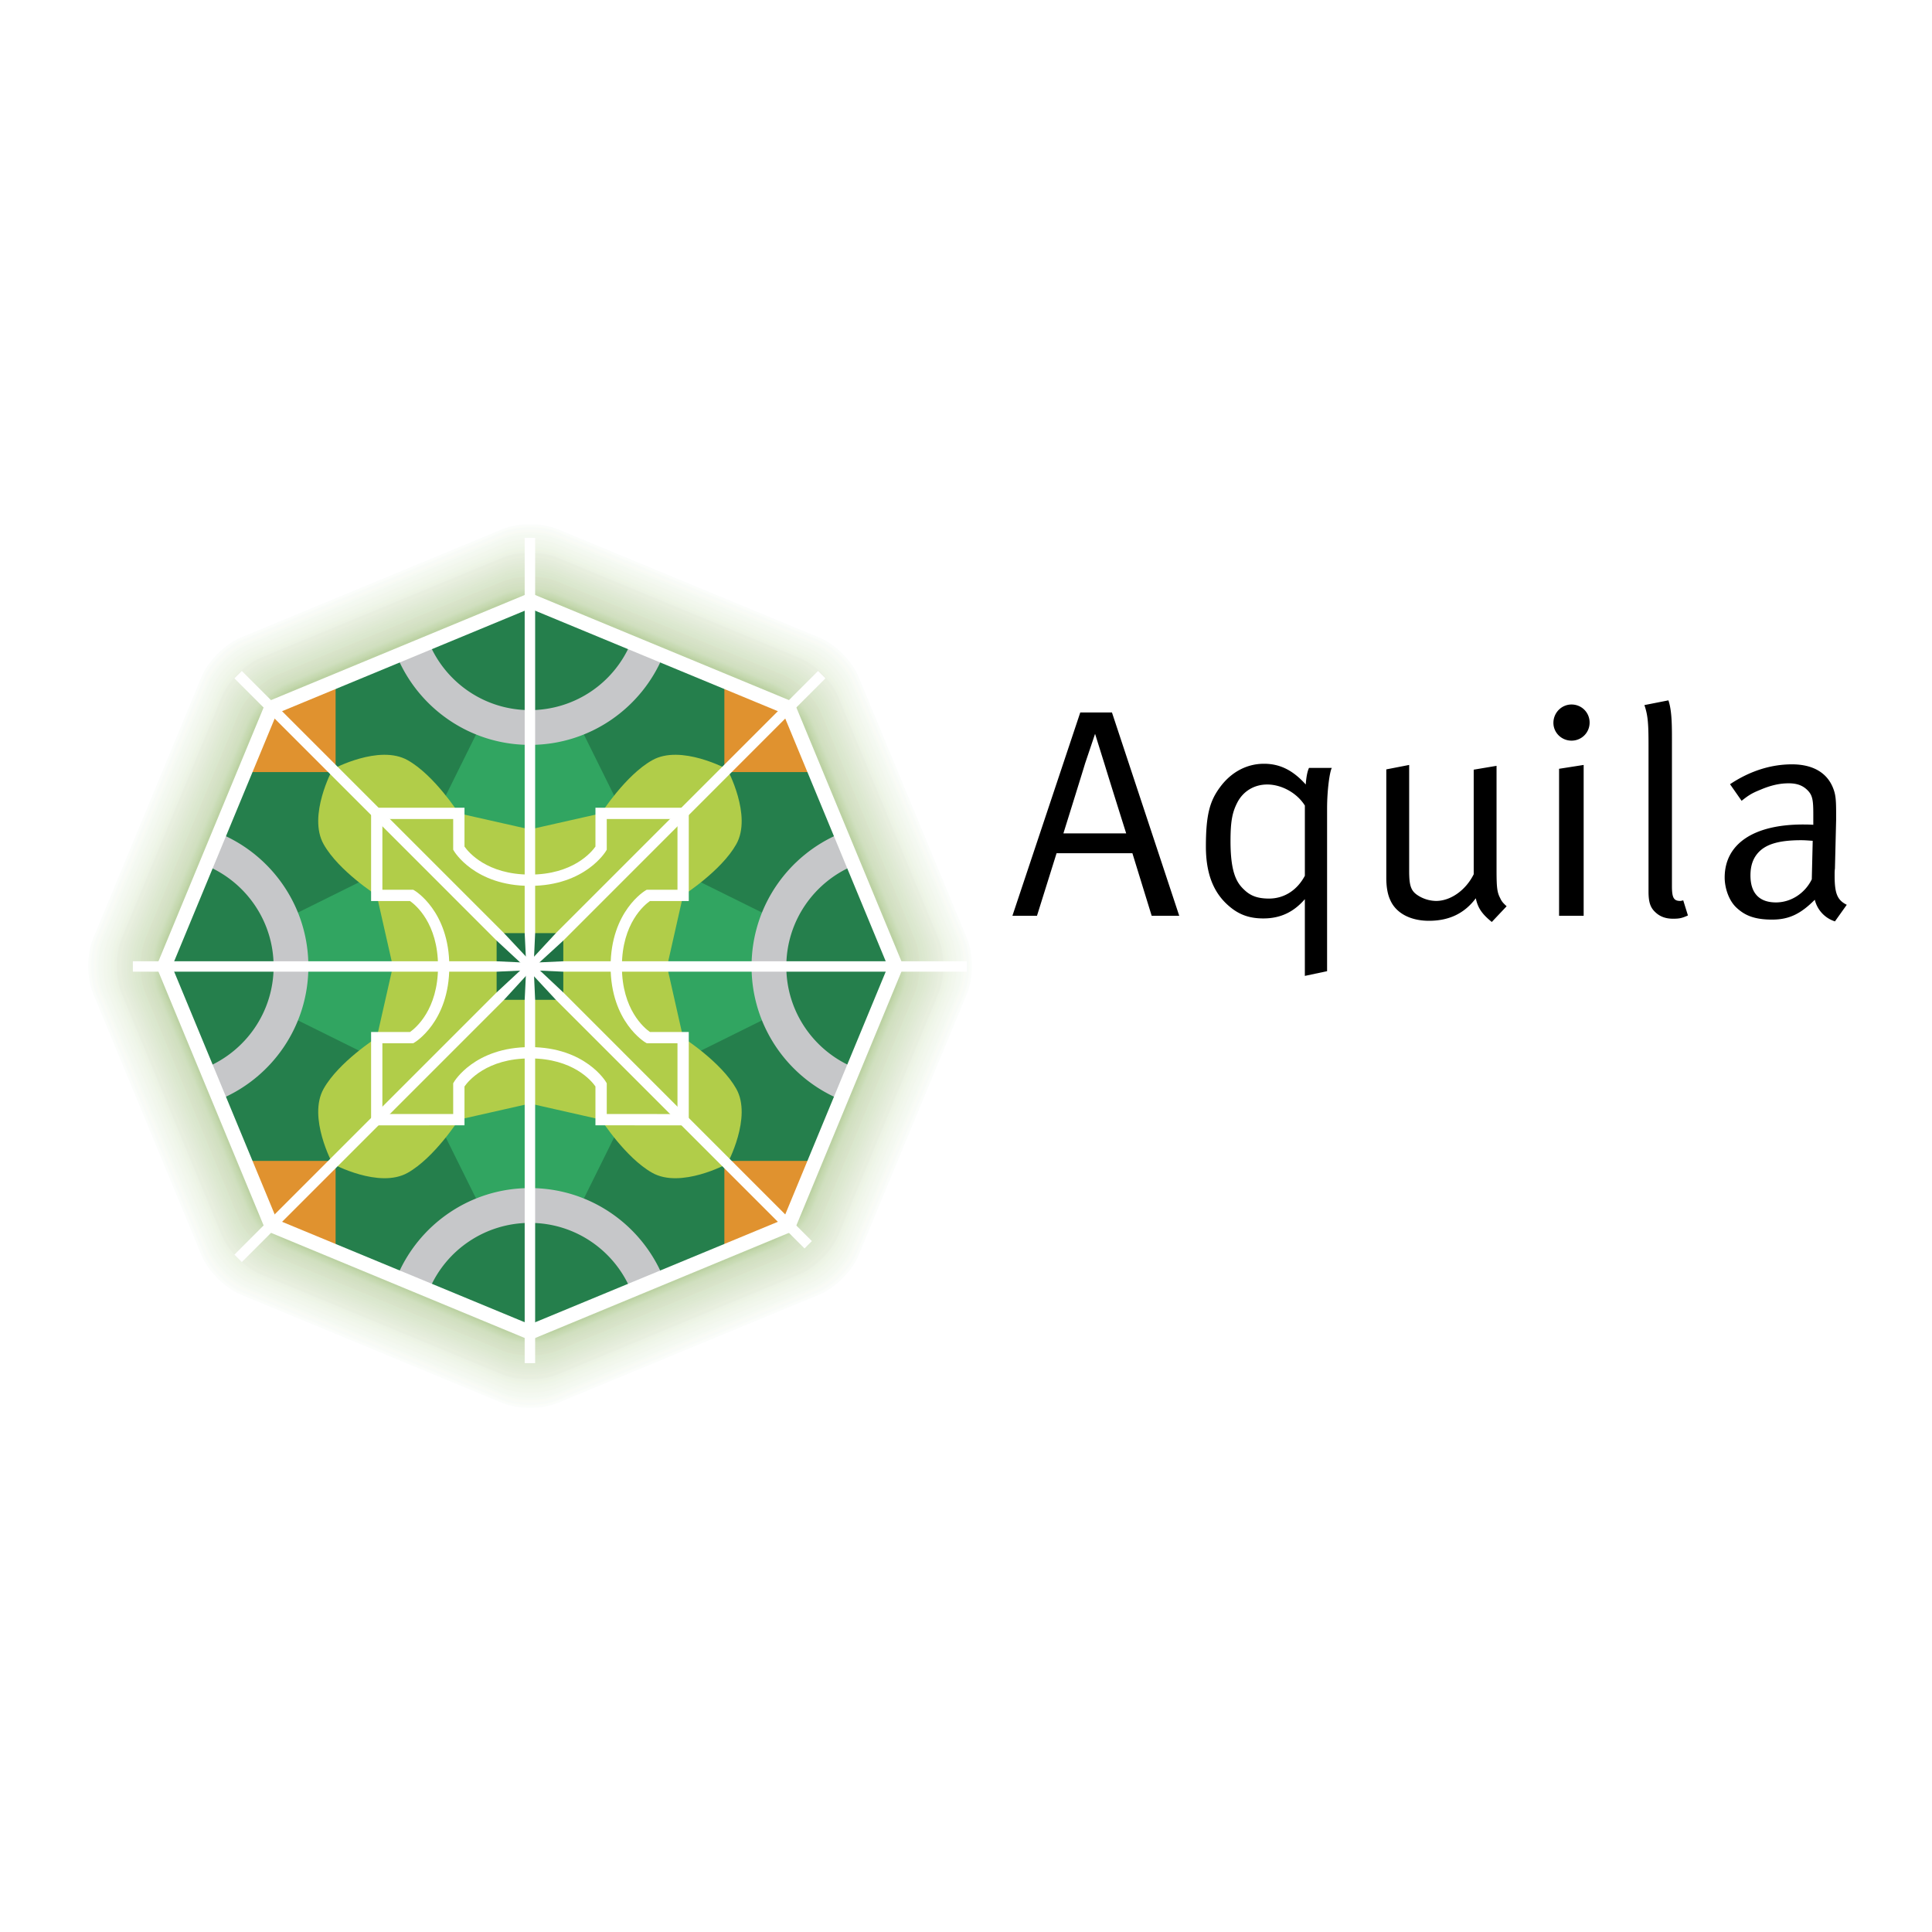 <svg xmlns="http://www.w3.org/2000/svg" width="2500" height="2500" viewBox="0 0 192.756 192.741"><path fill="#fff" d="M0 192.741h192.756V0H0v192.741z"/><path d="M55.574 140.294c-1.484.613-3.91.613-5.396-.002l-26.441-10.954c-1.482-.614-3.2-2.331-3.812-3.812l-10.96-26.46c-.615-1.48-.615-3.905 0-5.391l10.96-26.447c.613-1.481 2.33-3.197 3.812-3.811l26.441-10.956c1.485-.612 3.912-.612 5.396 0l26.453 10.956c1.484.614 3.2 2.33 3.813 3.811l10.957 26.447c.616 1.485.616 3.91 0 5.391l-10.957 26.46c-.613 1.481-2.329 3.198-3.813 3.812l-26.453 10.956z" fill-rule="evenodd" clip-rule="evenodd" fill="#fff"/><path d="M55.574 140.193c-1.484.613-3.91.613-5.396-.001l-26.37-10.927c-1.482-.614-3.2-2.331-3.813-3.812L9.066 99.065c-.616-1.48-.616-3.905 0-5.391L19.996 67.3c.613-1.481 2.332-3.197 3.813-3.811l26.37-10.927c1.485-.612 3.912-.612 5.396 0l26.382 10.927c1.483.614 3.199 2.329 3.813 3.811l10.928 26.375c.616 1.485.616 3.91 0 5.391L85.77 125.455c-.614 1.48-2.33 3.197-3.813 3.812l-26.383 10.926z" fill-rule="evenodd" clip-rule="evenodd" fill="#fff"/><path d="M55.574 140.093c-1.484.613-3.91.613-5.396-.002L23.88 129.196c-1.483-.615-3.2-2.331-3.813-3.813l-10.9-26.317c-.615-1.48-.615-3.905 0-5.391l10.9-26.304c.613-1.482 2.33-3.198 3.813-3.811l26.299-10.897c1.485-.613 3.912-.613 5.396 0l26.31 10.897c1.483.613 3.199 2.329 3.813 3.811l10.898 26.304c.615 1.485.615 3.91 0 5.391l-10.898 26.317c-.614 1.482-2.33 3.198-3.813 3.812l-26.311 10.898z" fill-rule="evenodd" clip-rule="evenodd" fill="#fff"/><path d="M55.574 139.992c-1.484.614-3.91.614-5.396-.001L23.95 129.124c-1.482-.615-3.199-2.331-3.812-3.812L9.268 99.065c-.615-1.48-.615-3.905 0-5.391L20.14 67.442c.613-1.481 2.33-3.198 3.812-3.812L50.18 52.763c1.485-.613 3.912-.613 5.396-.001l26.24 10.869c1.483.612 3.199 2.329 3.813 3.811l10.869 26.232c.616 1.485.616 3.91 0 5.391l-10.869 26.247c-.614 1.48-2.33 3.196-3.813 3.812l-26.242 10.868z" fill-rule="evenodd" clip-rule="evenodd" fill="#fbfdfb"/><path d="M55.574 139.893c-1.484.612-3.91.612-5.396-.003l-26.156-10.837c-1.483-.614-3.2-2.331-3.813-3.812L9.369 99.065c-.615-1.48-.615-3.905 0-5.391L20.21 67.513c.613-1.481 2.33-3.197 3.813-3.81l26.156-10.838c1.485-.613 3.912-.613 5.396 0l26.168 10.838c1.483.613 3.2 2.329 3.813 3.81l10.84 26.162c.615 1.485.615 3.91 0 5.391l-10.84 26.175c-.613 1.481-2.33 3.198-3.813 3.812l-26.169 10.84z" fill-rule="evenodd" clip-rule="evenodd" fill="#fbfdfb"/><path d="M55.574 139.79c-1.484.615-3.91.615-5.396-.001l-26.085-10.807c-1.483-.615-3.2-2.332-3.813-3.813L9.469 99.065c-.615-1.48-.615-3.905 0-5.391l10.812-26.09c.613-1.482 2.33-3.198 3.813-3.811l26.085-10.809c1.485-.612 3.912-.612 5.396 0l26.097 10.809c1.483.613 3.199 2.329 3.813 3.811l10.81 26.09c.615 1.485.615 3.91 0 5.391l-10.81 26.104c-.614 1.481-2.33 3.198-3.813 3.813L55.574 139.79z" fill-rule="evenodd" clip-rule="evenodd" fill="#fbfdf8"/><path d="M55.574 139.69c-1.484.612-3.91.612-5.396-.002l-26.013-10.777c-1.483-.615-3.201-2.331-3.814-3.812L9.57 99.065c-.615-1.48-.615-3.905 0-5.391l10.782-26.019c.613-1.482 2.331-3.198 3.814-3.811l26.013-10.779c1.485-.612 3.912-.612 5.396 0L81.6 63.845c1.483.613 3.199 2.329 3.812 3.811l10.781 26.019c.614 1.485.614 3.91 0 5.391l-10.781 26.033c-.613 1.481-2.329 3.197-3.812 3.812L55.574 139.69z" fill-rule="evenodd" clip-rule="evenodd" fill="#f8fbf8"/><path d="M55.574 139.589c-1.484.614-3.91.614-5.396-.001l-25.942-10.749c-1.483-.615-3.2-2.331-3.813-3.812L9.671 99.065c-.615-1.48-.615-3.905 0-5.391l10.753-25.948c.613-1.481 2.33-3.197 3.813-3.811l25.942-10.749c1.485-.612 3.912-.612 5.396-.001L81.53 63.916c1.483.613 3.199 2.329 3.813 3.81l10.751 25.948c.614 1.485.614 3.91 0 5.391l-10.751 25.961c-.614 1.481-2.33 3.197-3.813 3.812l-25.956 10.751z" fill-rule="evenodd" clip-rule="evenodd" fill="#f8fbf8"/><path d="M55.574 139.489c-1.484.613-3.91.613-5.396-.002l-25.871-10.719c-1.483-.614-3.2-2.332-3.813-3.813L9.771 99.065c-.615-1.48-.615-3.905 0-5.391l10.724-25.877c.613-1.481 2.33-3.197 3.813-3.811l25.871-10.719c1.485-.613 3.912-.613 5.396-.001l25.883 10.721c1.483.613 3.199 2.329 3.814 3.81l10.721 25.877c.614 1.485.614 3.91 0 5.391l-10.721 25.89c-.615 1.481-2.331 3.199-3.814 3.813l-25.884 10.721z" fill-rule="evenodd" clip-rule="evenodd" fill="#f9fbf6"/><path d="M55.574 139.388c-1.484.614-3.91.614-5.396-.002l-25.799-10.688c-1.482-.616-3.199-2.332-3.813-3.813L9.872 99.065c-.614-1.48-.614-3.905 0-5.391L20.566 67.87c.614-1.482 2.331-3.198 3.813-3.811l25.799-10.69c1.485-.613 3.912-.613 5.396-.001l25.812 10.691c1.482.613 3.199 2.329 3.812 3.811L95.89 93.675c.614 1.485.614 3.91 0 5.391l-10.692 25.819c-.614 1.481-2.33 3.197-3.812 3.812l-25.812 10.691z" fill-rule="evenodd" clip-rule="evenodd" fill="#f9fbf6"/><path d="M55.574 139.287c-1.484.613-3.91.613-5.396-.002L24.45 128.626c-1.483-.616-3.201-2.331-3.814-3.812L9.973 99.065c-.614-1.48-.614-3.905 0-5.391L20.637 67.94c.613-1.482 2.331-3.198 3.814-3.811l25.728-10.66c1.485-.613 3.912-.613 5.396-.001l25.74 10.662c1.483.613 3.199 2.329 3.813 3.811L95.79 93.675c.615 1.485.615 3.91 0 5.391l-10.662 25.748c-.614 1.481-2.33 3.196-3.813 3.812l-25.741 10.661z" fill-rule="evenodd" clip-rule="evenodd" fill="#f9fbf4"/><path d="M55.574 139.187c-1.484.613-3.91.613-5.396-.002l-25.657-10.629c-1.483-.615-3.2-2.333-3.813-3.813L10.074 99.065c-.614-1.48-.614-3.905 0-5.391l10.635-25.663c.613-1.481 2.33-3.197 3.813-3.811l25.657-10.63c1.485-.613 3.912-.613 5.396-.001l25.67 10.632c1.483.613 3.199 2.329 3.812 3.81L95.69 93.674c.615 1.485.615 3.91 0 5.391l-10.633 25.677c-.613 1.48-2.329 3.198-3.812 3.811l-25.671 10.634z" fill-rule="evenodd" clip-rule="evenodd" fill="#f6faf4"/><path d="M55.574 139.085c-1.484.614-3.91.614-5.396-.001l-25.585-10.6c-1.482-.615-3.199-2.333-3.813-3.814L10.175 99.065c-.614-1.48-.614-3.905 0-5.391l10.605-25.59c.614-1.482 2.331-3.197 3.813-3.812l25.585-10.601c1.485-.613 3.912-.613 5.396 0l25.598 10.603c1.482.614 3.199 2.329 3.812 3.811l10.603 25.591c.615 1.485.615 3.91 0 5.391L84.985 124.67c-.614 1.481-2.33 3.199-3.812 3.813l-25.599 10.602z" fill-rule="evenodd" clip-rule="evenodd" fill="#f6faf4"/><path d="M55.574 138.985c-1.484.613-3.91.613-5.396-.001l-25.515-10.572c-1.483-.615-3.2-2.331-3.813-3.812L10.276 99.065c-.614-1.48-.614-3.905 0-5.391l10.575-25.52c.613-1.481 2.33-3.198 3.813-3.812l25.515-10.571c1.485-.613 3.912-.613 5.396-.001l25.527 10.573c1.483.613 3.199 2.33 3.813 3.811l10.574 25.52c.614 1.485.614 3.91 0 5.391L84.915 124.6c-.614 1.48-2.33 3.196-3.813 3.811l-25.528 10.574z" fill-rule="evenodd" clip-rule="evenodd" fill="#f4f9f1"/><path d="M55.574 138.884c-1.484.614-3.91.614-5.396-.002l-25.443-10.54c-1.483-.615-3.2-2.333-3.812-3.813L10.376 99.065c-.614-1.48-.614-3.905 0-5.391l10.547-25.448c.612-1.482 2.33-3.198 3.812-3.812l25.443-10.542c1.485-.614 3.912-.614 5.396-.001L81.03 64.416c1.483.613 3.199 2.329 3.813 3.811l10.544 25.448c.614 1.485.614 3.91 0 5.391l-10.544 25.463c-.614 1.48-2.33 3.198-3.813 3.812l-25.456 10.543z" fill-rule="evenodd" clip-rule="evenodd" fill="#f4f9f1"/><path d="M55.574 138.783c-1.484.614-3.91.614-5.396-.001L24.806 128.27c-1.483-.615-3.2-2.332-3.813-3.814L10.477 99.065c-.614-1.48-.614-3.905 0-5.391l10.517-25.378c.613-1.48 2.33-3.197 3.813-3.811l25.372-10.512c1.485-.614 3.912-.614 5.396-.001l25.384 10.514c1.484.613 3.199 2.33 3.814 3.81l10.514 25.378c.614 1.485.614 3.91 0 5.391l-10.514 25.391c-.615 1.482-2.33 3.199-3.814 3.812l-25.385 10.515z" fill-rule="evenodd" clip-rule="evenodd" fill="#f4f9f1"/><path d="M55.574 138.683c-1.484.613-3.91.613-5.396-.002L24.877 128.2c-1.482-.615-3.2-2.332-3.813-3.813l-10.487-25.32c-.614-1.48-.614-3.905 0-5.391L21.064 68.37c.613-1.481 2.331-3.198 3.813-3.812l25.301-10.481c1.485-.613 3.912-.613 5.396-.001l25.312 10.485c1.483.612 3.199 2.329 3.813 3.81l10.486 25.306c.614 1.485.614 3.91 0 5.391L84.7 124.386c-.614 1.481-2.33 3.198-3.813 3.812l-25.313 10.485z" fill-rule="evenodd" clip-rule="evenodd" fill="#f4f8f0"/><path d="M55.574 138.582c-1.484.614-3.91.614-5.396-.001l-25.229-10.454c-1.482-.614-3.2-2.331-3.812-3.812l-10.458-25.25c-.614-1.48-.614-3.905 0-5.391L21.137 68.44c.612-1.482 2.33-3.197 3.812-3.812l25.229-10.452c1.485-.614 3.912-.614 5.396-.001l25.242 10.454c1.483.614 3.199 2.329 3.813 3.812l10.456 25.234c.614 1.485.614 3.91 0 5.391l-10.456 25.25c-.614 1.48-2.33 3.197-3.813 3.811l-25.242 10.455z" fill-rule="evenodd" clip-rule="evenodd" fill="#f4f8f0"/><path d="M55.574 138.479c-1.484.615-3.91.615-5.396 0L25.02 128.056c-1.483-.614-3.2-2.333-3.813-3.813L10.779 99.065c-.613-1.48-.613-3.905 0-5.391l10.429-25.163c.613-1.482 2.33-3.198 3.813-3.812l25.158-10.423c1.485-.614 3.912-.614 5.396-.001L80.745 64.7c1.483.613 3.198 2.329 3.813 3.811l10.426 25.163c.614 1.485.614 3.91 0 5.391l-10.426 25.178c-.615 1.48-2.33 3.199-3.813 3.812l-25.171 10.424z" fill-rule="evenodd" clip-rule="evenodd" fill="#f2f7ed"/><path d="M55.574 138.38c-1.484.615-3.91.615-5.396-.001l-25.086-10.394c-1.483-.615-3.2-2.331-3.813-3.813L10.88 99.065c-.613-1.48-.613-3.905 0-5.391l10.399-25.092c.613-1.482 2.33-3.198 3.813-3.812l25.086-10.393c1.485-.614 3.912-.614 5.396-.001l25.099 10.395c1.484.613 3.199 2.329 3.814 3.811l10.397 25.092c.613 1.485.613 3.91 0 5.391l-10.397 25.106c-.615 1.482-2.33 3.198-3.814 3.812L55.574 138.38z" fill-rule="evenodd" clip-rule="evenodd" fill="#f2f7ed"/><path d="M55.574 138.279c-1.484.614-3.91.614-5.396-.001l-25.016-10.364c-1.481-.616-3.199-2.332-3.812-3.813L10.98 99.066c-.613-1.48-.613-3.905 0-5.391l10.37-25.021c.613-1.481 2.33-3.198 3.812-3.812l25.016-10.363c1.485-.614 3.912-.614 5.396-.002l25.029 10.367c1.482.612 3.198 2.329 3.813 3.81l10.367 25.021c.614 1.485.614 3.91 0 5.391l-10.367 25.035c-.615 1.481-2.331 3.197-3.813 3.812l-25.029 10.366z" fill-rule="evenodd" clip-rule="evenodd" fill="#f2f7ed"/><path d="M55.574 138.178c-1.484.615-3.91.615-5.396 0l-24.944-10.335c-1.483-.614-3.2-2.332-3.813-3.813l-10.34-24.964c-.613-1.48-.613-3.905 0-5.391l10.34-24.949c.613-1.482 2.33-3.198 3.813-3.813l24.944-10.334c1.485-.614 3.912-.614 5.396-.001l24.957 10.337c1.483.613 3.198 2.329 3.813 3.811l10.338 24.949c.614 1.485.614 3.91 0 5.391L84.344 124.03c-.615 1.481-2.33 3.199-3.813 3.812l-24.957 10.336z" fill-rule="evenodd" clip-rule="evenodd" fill="#f2f7ec"/><path d="M55.574 138.078c-1.484.614-3.91.614-5.396-.001L25.305 127.77c-1.483-.613-3.2-2.331-3.813-3.812l-10.31-24.893c-.614-1.48-.614-3.905 0-5.391l10.31-24.878c.613-1.482 2.33-3.198 3.813-3.812L50.179 54.68c1.485-.614 3.912-.614 5.396-.001L80.46 64.986c1.483.613 3.198 2.329 3.813 3.811l10.309 24.878c.613 1.485.613 3.91 0 5.391l-10.309 24.893c-.615 1.481-2.33 3.199-3.813 3.812l-24.886 10.307z" fill-rule="evenodd" clip-rule="evenodd" fill="#f0f6eb"/><path d="M55.574 137.976c-1.484.616-3.91.616-5.396 0L25.377 127.7c-1.482-.615-3.199-2.331-3.812-3.813L11.284 99.065c-.614-1.48-.614-3.905 0-5.391l10.281-24.807c.613-1.482 2.33-3.197 3.812-3.812L50.179 54.78c1.485-.615 3.912-.615 5.396-.001L80.39 65.057c1.482.613 3.198 2.328 3.813 3.81l10.279 24.807c.613 1.485.613 3.91 0 5.391l-10.279 24.821c-.615 1.482-2.331 3.198-3.813 3.812l-24.816 10.278z" fill-rule="evenodd" clip-rule="evenodd" fill="#f0f6ea"/><path d="M55.574 137.876c-1.484.614-3.91.614-5.396-.001l-24.73-10.245c-1.482-.615-3.2-2.333-3.812-3.813L11.384 99.065c-.613-1.48-.613-3.905 0-5.391l10.252-24.736c.613-1.481 2.33-3.197 3.812-3.812l24.73-10.245c1.485-.615 3.912-.615 5.396-.002l24.743 10.249c1.483.613 3.198 2.329 3.814 3.81l10.248 24.736c.614 1.485.614 3.91 0 5.391l-10.248 24.751c-.616 1.48-2.331 3.198-3.814 3.811l-24.743 10.249z" fill-rule="evenodd" clip-rule="evenodd" fill="#f0f6ea"/><path d="M55.574 137.775c-1.484.614-3.91.614-5.396 0l-24.66-10.218c-1.482-.614-3.199-2.332-3.812-3.813L11.485 99.065c-.613-1.48-.613-3.905 0-5.391L21.707 69.01c.613-1.482 2.33-3.198 3.812-3.813l24.66-10.215c1.485-.615 3.912-.615 5.396-.002L80.247 65.2c1.482.613 3.197 2.329 3.813 3.811l10.219 24.664c.613 1.485.613 3.91 0 5.391L84.06 123.744c-.616 1.481-2.331 3.199-3.813 3.812l-24.673 10.219z" fill-rule="evenodd" clip-rule="evenodd" fill="#eef5e9"/><path d="M55.574 137.675c-1.484.614-3.91.614-5.396-.001L25.59 127.487c-1.483-.616-3.2-2.332-3.813-3.813L11.586 99.065c-.613-1.48-.613-3.905 0-5.391l10.192-24.593c.613-1.482 2.33-3.198 3.813-3.812l24.588-10.186c1.485-.614 3.912-.614 5.396-.002L80.176 65.27c1.482.613 3.197 2.329 3.812 3.811l10.19 24.593c.613 1.485.613 3.91 0 5.391l-10.19 24.608c-.615 1.481-2.331 3.197-3.812 3.811l-24.602 10.191z" fill-rule="evenodd" clip-rule="evenodd" fill="#eef5e7"/><path d="M55.574 137.574c-1.484.615-3.91.615-5.396 0l-24.517-10.158c-1.482-.615-3.199-2.332-3.812-3.813L11.686 99.065c-.612-1.48-.612-3.905 0-5.391L21.85 69.153c.613-1.481 2.33-3.197 3.812-3.813l24.517-10.155c1.485-.615 3.912-.615 5.396-.003l24.53 10.161c1.482.613 3.197 2.329 3.813 3.811l10.16 24.521c.614 1.485.614 3.91 0 5.391l-10.16 24.537c-.616 1.481-2.331 3.198-3.813 3.811l-24.531 10.16z" fill-rule="evenodd" clip-rule="evenodd" fill="#eef5e7"/><path d="M55.574 137.474c-1.484.614-3.91.614-5.396-.002l-24.445-10.127c-1.483-.615-3.2-2.332-3.813-3.813L11.788 99.065c-.612-1.48-.612-3.905 0-5.391l10.133-24.451c.613-1.481 2.33-3.197 3.813-3.812l24.445-10.127c1.485-.614 3.912-.614 5.396-.001l24.458 10.13c1.483.613 3.198 2.329 3.814 3.81l10.131 24.451c.613 1.485.613 3.91 0 5.391l-10.131 24.466c-.616 1.481-2.331 3.198-3.814 3.81l-24.459 10.133z" fill-rule="evenodd" clip-rule="evenodd" fill="#eef4e5"/><path d="M55.574 137.372c-1.484.615-3.91.615-5.396 0l-24.374-10.099c-1.483-.615-3.2-2.332-3.813-3.814L11.888 99.065c-.613-1.48-.613-3.905 0-5.391l10.104-24.378c.613-1.482 2.331-3.198 3.813-3.813l24.374-10.096c1.485-.616 3.912-.616 5.396-.002l24.387 10.1c1.483.613 3.198 2.329 3.814 3.812l10.101 24.378c.613 1.485.613 3.91 0 5.391L83.776 123.46c-.616 1.482-2.331 3.199-3.814 3.812l-24.388 10.1z" fill-rule="evenodd" clip-rule="evenodd" fill="#ecf3e5"/><path d="M55.574 137.272c-1.484.613-3.91.613-5.396-.002l-24.303-10.067c-1.482-.616-3.2-2.333-3.813-3.813L11.989 99.065c-.612-1.48-.612-3.905 0-5.391l10.074-24.308c.613-1.482 2.331-3.198 3.813-3.813l24.303-10.067c1.485-.615 3.912-.615 5.396-.002L79.89 65.556c1.482.613 3.198 2.329 3.813 3.811l10.072 24.308c.613 1.485.613 3.91 0 5.391L83.703 123.39c-.615 1.48-2.331 3.197-3.813 3.81l-24.316 10.072z" fill-rule="evenodd" clip-rule="evenodd" fill="#ecf3e5"/><path d="M55.574 137.171c-1.484.615-3.91.615-5.396 0l-24.231-10.04c-1.483-.614-3.2-2.332-3.813-3.813L12.09 99.065c-.613-1.48-.613-3.905 0-5.391l10.044-24.236c.613-1.481 2.33-3.197 3.813-3.812l24.231-10.038c1.485-.615 3.912-.615 5.396-.002l24.245 10.042c1.483.613 3.197 2.329 3.813 3.811l10.043 24.236c.613 1.485.613 3.91 0 5.391l-10.043 24.252c-.616 1.481-2.33 3.199-3.813 3.811l-24.245 10.042z" fill-rule="evenodd" clip-rule="evenodd" fill="#eaf0e1"/><path d="M55.574 137.094c-1.484.615-3.91.615-5.396 0l-24.177-10.018c-1.482-.615-3.2-2.332-3.813-3.813L12.167 99.065c-.613-1.48-.613-3.905 0-5.391l10.022-24.182c.613-1.482 2.331-3.198 3.813-3.813l24.177-10.015c1.485-.615 3.912-.615 5.396-.002l24.19 10.019c1.482.613 3.198 2.329 3.814 3.811l10.019 24.182c.614 1.485.614 3.91 0 5.391l-10.019 24.197c-.616 1.481-2.332 3.198-3.814 3.811l-24.191 10.021z" fill-rule="evenodd" clip-rule="evenodd" fill="#e8efe1"/><path d="M55.574 137.017c-1.484.615-3.91.615-5.396 0l-24.123-9.994c-1.482-.615-3.199-2.332-3.812-3.814l-10-24.143c-.612-1.48-.612-3.905 0-5.391l10-24.128c.613-1.481 2.33-3.197 3.812-3.812l24.123-9.992c1.485-.615 3.912-.615 5.396-.002l24.136 9.997c1.482.613 3.197 2.329 3.813 3.81l9.998 24.128c.612 1.485.612 3.91 0 5.391l-9.998 24.143c-.616 1.482-2.331 3.199-3.813 3.811l-24.136 9.996z" fill-rule="evenodd" clip-rule="evenodd" fill="#e8efdf"/><path d="M55.574 136.94c-1.484.614-3.91.614-5.396 0l-24.068-9.974c-1.481-.615-3.199-2.332-3.813-3.813L12.32 99.065c-.613-1.48-.613-3.905 0-5.391l9.977-24.073c.614-1.482 2.332-3.198 3.813-3.813l24.068-9.97c1.485-.615 3.912-.615 5.396-.002l24.081 9.974c1.483.613 3.198 2.329 3.814 3.811l9.975 24.073c.612 1.485.612 3.91 0 5.391l-9.975 24.088c-.616 1.481-2.331 3.198-3.814 3.811l-24.081 9.976z" fill-rule="evenodd" clip-rule="evenodd" fill="#e8efdf"/><path d="M55.574 136.863c-1.484.615-3.91.615-5.396 0l-24.014-9.95c-1.482-.615-3.199-2.332-3.812-3.814l-9.955-24.033c-.612-1.48-.612-3.905 0-5.391l9.955-24.019c.613-1.481 2.33-3.197 3.812-3.812l24.014-9.948c1.485-.615 3.912-.615 5.396-.002L79.6 65.846c1.483.613 3.198 2.329 3.814 3.81l9.952 24.019c.613 1.485.613 3.91 0 5.391l-9.952 24.033c-.616 1.482-2.331 3.199-3.814 3.812l-24.026 9.952z" fill-rule="evenodd" clip-rule="evenodd" fill="#e8efdf"/><path d="M55.574 136.785c-1.484.615-3.91.615-5.396 0l-23.958-9.927c-1.483-.615-3.2-2.332-3.813-3.814l-9.931-23.979c-.614-1.48-.614-3.905 0-5.391l9.931-23.964c.613-1.482 2.33-3.198 3.813-3.813l23.958-9.924c1.485-.616 3.912-.616 5.396-.003l23.972 9.93c1.481.613 3.197 2.329 3.813 3.811l9.928 23.964c.614 1.485.614 3.91 0 5.391l-9.929 23.979c-.615 1.482-2.331 3.199-3.812 3.812l-23.972 9.928z" fill-rule="evenodd" clip-rule="evenodd" fill="#e9efde"/><path d="M55.574 136.707c-1.484.616-3.91.616-5.396 0l-23.905-9.904c-1.482-.614-3.199-2.331-3.812-3.812l-9.909-23.925c-.613-1.48-.613-3.905 0-5.391l9.909-23.91c.613-1.481 2.33-3.197 3.812-3.812l23.905-9.903c1.485-.615 3.912-.615 5.396-.001l23.917 9.906c1.483.613 3.198 2.329 3.814 3.81l9.907 23.91c.613 1.485.613 3.91 0 5.391l-9.907 23.925c-.616 1.481-2.331 3.198-3.814 3.811l-23.917 9.905z" fill-rule="evenodd" clip-rule="evenodd" fill="#e6eede"/><path d="M55.574 136.63c-1.484.615-3.91.615-5.396 0l-23.851-9.881c-1.481-.615-3.199-2.332-3.812-3.814l-9.885-23.87c-.613-1.48-.613-3.905 0-5.391l9.886-23.854c.613-1.482 2.33-3.198 3.812-3.813l23.851-9.88c1.485-.615 3.912-.615 5.396-.001l23.863 9.883c1.482.613 3.198 2.329 3.814 3.811l9.884 23.854c.613 1.485.613 3.91 0 5.391l-9.885 23.869c-.615 1.482-2.331 3.199-3.813 3.812l-23.864 9.884z" fill-rule="evenodd" clip-rule="evenodd" fill="#e6eddc"/><path d="M55.574 136.553c-1.484.615-3.91.615-5.396 0l-23.796-9.858c-1.482-.614-3.199-2.331-3.812-3.814l-9.864-23.814c-.612-1.48-.612-3.905 0-5.391l9.864-23.801c.613-1.481 2.33-3.198 3.812-3.813l23.796-9.856c1.485-.616 3.912-.616 5.396-.002l23.808 9.86c1.483.613 3.199 2.33 3.814 3.811l9.861 23.801c.614 1.485.614 3.91 0 5.391l-9.861 23.815c-.615 1.482-2.331 3.199-3.814 3.812l-23.808 9.859z" fill-rule="evenodd" clip-rule="evenodd" fill="#e6eddc"/><path d="M55.574 136.477c-1.484.615-3.91.615-5.396 0l-23.741-9.837c-1.483-.614-3.2-2.331-3.813-3.813l-9.841-23.761c-.612-1.48-.612-3.905 0-5.391l9.841-23.746c.613-1.482 2.33-3.198 3.813-3.813l23.741-9.834c1.485-.616 3.912-.616 5.396-.002l23.754 9.838c1.482.613 3.198 2.329 3.813 3.811l9.84 23.746c.613 1.485.613 3.91 0 5.391l-9.84 23.761c-.615 1.482-2.331 3.199-3.813 3.812l-23.754 9.838z" fill-rule="evenodd" clip-rule="evenodd" fill="#e4eddc"/><path d="M55.574 136.399c-1.484.615-3.91.615-5.396 0l-23.687-9.814c-1.481-.614-3.199-2.331-3.812-3.814L12.86 99.066c-.613-1.48-.613-3.905 0-5.391l9.819-23.692c.613-1.481 2.33-3.198 3.812-3.812l23.687-9.812c1.485-.615 3.912-.615 5.396-.002l23.699 9.814c1.483.613 3.198 2.33 3.814 3.811l9.816 23.692c.614 1.485.614 3.91 0 5.391l-9.816 23.707c-.616 1.481-2.331 3.198-3.814 3.811l-23.699 9.816z" fill-rule="evenodd" clip-rule="evenodd" fill="#e4ecda"/><path d="M55.574 136.322c-1.484.615-3.91.615-5.396 0l-23.633-9.792c-1.482-.614-3.199-2.331-3.812-3.813l-9.796-23.651c-.612-1.48-.612-3.905 0-5.391l9.796-23.637c.613-1.482 2.33-3.198 3.812-3.813l23.633-9.789c1.485-.616 3.912-.616 5.396-.002l23.645 9.792c1.481.614 3.198 2.33 3.812 3.812l9.794 23.637c.614 1.485.614 3.91 0 5.391l-9.794 23.651c-.615 1.482-2.331 3.199-3.812 3.812l-23.645 9.793z" fill-rule="evenodd" clip-rule="evenodd" fill="#e4ecda"/><path d="M55.574 136.245c-1.484.615-3.91.615-5.396 0l-23.578-9.77c-1.483-.613-3.2-2.33-3.813-3.813l-9.773-23.595c-.613-1.482-.613-3.907 0-5.393l9.773-23.583c.613-1.481 2.33-3.198 3.813-3.813l23.578-9.766c1.485-.615 3.912-.615 5.396-.002l23.59 9.77c1.483.613 3.198 2.33 3.814 3.811l9.771 23.583c.614 1.485.614 3.91 0 5.391l-9.771 23.598c-.616 1.482-2.331 3.199-3.814 3.811l-23.59 9.771z" fill-rule="evenodd" clip-rule="evenodd" fill="#e4ecda"/><path d="M55.574 136.168c-1.484.615-3.91.615-5.396 0l-23.524-9.747c-1.481-.613-3.199-2.331-3.812-3.812l-9.751-23.541c-.612-1.482-.612-3.907 0-5.393l9.751-23.527c.613-1.482 2.33-3.198 3.812-3.813l23.524-9.744c1.485-.615 3.912-.615 5.396-.002l23.535 9.747c1.483.614 3.198 2.33 3.814 3.812l9.749 23.527c.614 1.485.614 3.91 0 5.391l-9.749 23.543c-.616 1.481-2.331 3.199-3.814 3.811l-23.535 9.748z" fill-rule="evenodd" clip-rule="evenodd" fill="#e2ebd8"/><path d="M55.574 136.091c-1.484.615-3.91.615-5.396 0l-23.469-9.724c-1.483-.614-3.2-2.331-3.813-3.814l-9.728-23.485c-.613-1.482-.613-3.907 0-5.393l9.728-23.474c.613-1.481 2.33-3.198 3.813-3.813l23.469-9.721c1.485-.615 3.912-.615 5.396-.002l23.48 9.725c1.483.613 3.198 2.33 3.814 3.811l9.727 23.474c.614 1.485.614 3.91 0 5.391l-9.727 23.489c-.616 1.481-2.331 3.198-3.814 3.811l-23.48 9.725z" fill-rule="evenodd" clip-rule="evenodd" fill="#e2ebd8"/><path d="M55.574 136.013c-1.484.615-3.91.615-5.396 0l-23.414-9.701c-1.483-.613-3.2-2.33-3.813-3.813l-9.706-23.431c-.614-1.482-.614-3.907 0-5.393l9.706-23.419c.613-1.482 2.33-3.199 3.813-3.812l23.414-9.699c1.485-.615 3.912-.615 5.396-.002L79 66.445c1.483.612 3.198 2.329 3.814 3.811l9.703 23.419c.615 1.485.615 3.91 0 5.391L82.814 122.5c-.616 1.482-2.331 3.199-3.814 3.811l-23.426 9.702z" fill-rule="evenodd" clip-rule="evenodd" fill="#e2ebd6"/><path d="M55.574 135.937c-1.484.614-3.91.614-5.396 0l-23.36-9.68c-1.482-.613-3.2-2.331-3.813-3.812l-9.682-23.377c-.612-1.482-.612-3.907 0-5.393l9.682-23.365c.613-1.481 2.331-3.198 3.813-3.813l23.36-9.676c1.485-.615 3.912-.615 5.396-.002l23.372 9.68c1.483.613 3.198 2.33 3.814 3.811l9.681 23.365c.614 1.485.614 3.91 0 5.391l-9.682 23.379c-.615 1.481-2.33 3.199-3.813 3.811l-23.372 9.681z" fill-rule="evenodd" clip-rule="evenodd" fill="#e0ead6"/><path d="M55.574 135.859c-1.484.615-3.91.615-5.396 0l-23.306-9.656c-1.482-.614-3.199-2.331-3.812-3.813L13.4 99.067c-.612-1.482-.612-3.907 0-5.393l9.661-23.311c.613-1.481 2.33-3.198 3.812-3.812l23.306-9.654c1.485-.615 3.912-.615 5.396-.002l23.317 9.658c1.483.612 3.198 2.33 3.814 3.811l9.659 23.311c.614 1.485.614 3.91 0 5.391l-9.659 23.324c-.616 1.482-2.331 3.199-3.814 3.812l-23.318 9.657z" fill-rule="evenodd" clip-rule="evenodd" fill="#e0ead6"/><path d="M55.574 135.782c-1.484.615-3.91.615-5.396 0l-23.25-9.634c-1.483-.614-3.2-2.331-3.813-3.813l-9.637-23.268c-.613-1.482-.613-3.907 0-5.393l9.637-23.256c.613-1.48 2.33-3.198 3.813-3.812l23.25-9.631c1.485-.615 3.912-.615 5.396-.001l23.263 9.634c1.482.612 3.198 2.33 3.814 3.811l9.636 23.256c.614 1.485.614 3.91 0 5.391l-9.637 23.27c-.615 1.482-2.331 3.199-3.813 3.812l-23.263 9.634z" fill-rule="evenodd" clip-rule="evenodd" fill="#e0ead4"/><path d="M55.574 135.704c-1.484.616-3.91.616-5.396 0l-23.197-9.61c-1.482-.614-3.2-2.331-3.812-3.813l-9.615-23.213c-.613-1.482-.613-3.907 0-5.393l9.615-23.201c.612-1.482 2.33-3.198 3.812-3.813l23.197-9.609c1.485-.614 3.912-.614 5.396-.001l23.208 9.611c1.482.614 3.198 2.33 3.814 3.812l9.613 23.201c.615 1.485.615 3.91 0 5.391l-9.613 23.217c-.616 1.48-2.332 3.197-3.814 3.81l-23.208 9.611z" fill-rule="evenodd" clip-rule="evenodd" fill="#e0ead4"/><path d="M55.574 135.627c-1.484.616-3.91.616-5.396 0l-23.142-9.588c-1.483-.614-3.2-2.331-3.813-3.813l-9.592-23.158c-.613-1.482-.613-3.907 0-5.393l9.592-23.146c.613-1.481 2.33-3.198 3.813-3.813l23.142-9.586c1.485-.615 3.912-.615 5.396-.001l23.153 9.589c1.483.613 3.199 2.33 3.815 3.812l9.59 23.146c.615 1.485.615 3.91 0 5.391l-9.591 23.16c-.615 1.482-2.331 3.199-3.814 3.812l-23.153 9.588z" fill-rule="evenodd" clip-rule="evenodd" fill="#dee9d2"/><path d="M55.574 135.551c-1.484.615-3.91.615-5.396 0l-23.086-9.566c-1.483-.613-3.2-2.33-3.813-3.813l-9.57-23.104c-.613-1.482-.613-3.907 0-5.393l9.57-23.093c.613-1.481 2.33-3.197 3.813-3.812l23.086-9.564c1.485-.614 3.912-.614 5.396-.001l23.099 9.567c1.483.613 3.198 2.329 3.813 3.81l9.568 23.093c.614 1.485.614 3.91 0 5.391l-9.568 23.106c-.616 1.482-2.331 3.199-3.813 3.812l-23.099 9.567z" fill-rule="evenodd" clip-rule="evenodd" fill="#dee9d2"/><path d="M55.574 135.473c-1.484.616-3.91.616-5.396 0l-23.033-9.542c-1.483-.614-3.2-2.332-3.813-3.814l-9.547-23.049c-.613-1.482-.613-3.907 0-5.393l9.547-23.038c.613-1.48 2.33-3.198 3.813-3.812l23.033-9.541c1.485-.614 3.912-.614 5.396-.001l23.044 9.544c1.483.613 3.199 2.33 3.815 3.811l9.545 23.038c.614 1.485.614 3.91 0 5.391l-9.546 23.052c-.615 1.481-2.331 3.199-3.814 3.812l-23.044 9.542z" fill-rule="evenodd" clip-rule="evenodd" fill="#dee9d2"/><path d="M55.574 135.396c-1.484.614-3.91.614-5.396 0L27.2 125.875c-1.482-.613-3.199-2.33-3.812-3.813l-9.525-22.994c-.613-1.482-.613-3.907 0-5.393l9.525-22.983c.613-1.482 2.33-3.198 3.812-3.814l22.979-9.518c1.485-.615 3.912-.615 5.396-.001l22.99 9.521c1.482.614 3.198 2.33 3.814 3.812l9.523 22.983c.614 1.485.614 3.91 0 5.391l-9.523 22.998c-.616 1.481-2.332 3.198-3.814 3.811l-22.991 9.521z" fill-rule="evenodd" clip-rule="evenodd" fill="#dce8d0"/><path d="M55.574 135.318c-1.484.616-3.91.616-5.396 0l-22.923-9.497c-1.483-.614-3.2-2.331-3.813-3.814l-9.502-22.94c-.612-1.482-.612-3.907 0-5.393l9.502-22.93c.613-1.481 2.33-3.198 3.813-3.811l22.923-9.497c1.485-.614 3.912-.614 5.396-.001l22.935 9.498c1.482.613 3.199 2.33 3.814 3.811l9.501 22.93c.615 1.485.615 3.91 0 5.391l-9.501 22.942c-.615 1.482-2.332 3.199-3.814 3.812l-22.935 9.499z" fill-rule="evenodd" clip-rule="evenodd" fill="#dce8d0"/><path d="M55.574 135.241c-1.484.615-3.91.615-5.396 0l-22.869-9.474c-1.483-.614-3.201-2.331-3.814-3.814l-9.478-22.886c-.614-1.482-.614-3.907 0-5.393L23.496 70.8c.613-1.48 2.331-3.198 3.814-3.812l22.869-9.474c1.485-.614 3.912-.614 5.396-.001l22.881 9.476c1.482.613 3.199 2.33 3.814 3.811l9.478 22.875c.615 1.485.615 3.91 0 5.391l-9.479 22.889c-.614 1.482-2.331 3.199-3.813 3.811l-22.882 9.475z" fill-rule="evenodd" clip-rule="evenodd" fill="#dce8cf"/><path d="M55.574 135.164c-1.484.615-3.91.615-5.396 0l-22.815-9.452c-1.483-.613-3.2-2.331-3.812-3.813l-9.456-22.831c-.613-1.482-.613-3.907 0-5.393l9.456-22.821c.613-1.481 2.33-3.197 3.812-3.811l22.815-9.451c1.485-.615 3.912-.615 5.396-.002L78.4 67.043c1.483.614 3.199 2.33 3.814 3.811l9.456 22.821c.615 1.485.615 3.91 0 5.391L82.214 121.9c-.615 1.48-2.332 3.198-3.814 3.81l-22.826 9.454z" fill-rule="evenodd" clip-rule="evenodd" fill="#dce8cf"/><path d="M55.574 135.087c-1.484.615-3.91.615-5.396 0l-22.76-9.43c-1.483-.613-3.2-2.33-3.814-3.814l-9.433-22.775c-.613-1.482-.613-3.907 0-5.393l9.433-22.766c.614-1.482 2.331-3.198 3.814-3.812l22.76-9.428c1.485-.615 3.912-.615 5.396-.002l22.772 9.431c1.481.613 3.199 2.33 3.813 3.812l9.432 22.766c.616 1.485.616 3.91 0 5.391l-9.433 22.779c-.614 1.482-2.332 3.199-3.813 3.812l-22.771 9.429z" fill-rule="evenodd" clip-rule="evenodd" fill="#dae7ce"/><path d="M55.574 135.01c-1.484.615-3.91.615-5.396 0l-22.706-9.407c-1.483-.613-3.2-2.33-3.813-3.813l-9.411-22.722c-.613-1.482-.613-3.907 0-5.393l9.411-22.711c.613-1.481 2.33-3.199 3.813-3.812l22.706-9.406c1.485-.615 3.912-.615 5.396-.002l22.717 9.408c1.483.613 3.199 2.33 3.814 3.812l9.41 22.711c.616 1.485.616 3.91 0 5.391l-9.41 22.726c-.615 1.481-2.331 3.198-3.814 3.81l-22.717 9.408z" fill-rule="evenodd" clip-rule="evenodd" fill="#dae7ce"/><path d="M55.574 134.933c-1.484.615-3.91.615-5.396 0l-22.651-9.385c-1.484-.612-3.201-2.33-3.813-3.813l-9.388-22.667c-.613-1.482-.613-3.907 0-5.393l9.388-22.657c.612-1.481 2.33-3.198 3.813-3.812l22.651-9.383c1.485-.615 3.912-.615 5.396-.001l22.662 9.385c1.483.613 3.2 2.33 3.815 3.811l9.387 22.657c.616 1.485.616 3.91 0 5.391l-9.387 22.671c-.615 1.481-2.332 3.199-3.815 3.811l-22.662 9.385z" fill-rule="evenodd" clip-rule="evenodd" fill="#dae7cd"/><path d="M55.574 134.856c-1.484.614-3.91.614-5.396 0l-22.597-9.363c-1.483-.613-3.2-2.33-3.813-3.812l-9.366-22.613c-.613-1.482-.613-3.907 0-5.393l9.366-22.603c.613-1.481 2.33-3.198 3.813-3.811L50.179 57.9c1.485-.615 3.912-.615 5.396-.001l22.608 9.362c1.483.613 3.199 2.33 3.814 3.811l9.365 22.603c.616 1.485.616 3.91 0 5.391l-9.365 22.617c-.615 1.48-2.331 3.197-3.814 3.81l-22.609 9.363z" fill-rule="evenodd" clip-rule="evenodd" fill="#dae7cd"/><path d="M55.574 134.779c-1.484.615-3.91.615-5.396 0l-22.542-9.34c-1.483-.612-3.201-2.33-3.814-3.814L14.48 99.067c-.613-1.482-.613-3.907 0-5.393l9.343-22.548c.613-1.482 2.332-3.198 3.814-3.812l22.542-9.338c1.485-.615 3.912-.615 5.396-.001l22.554 9.34c1.481.613 3.199 2.329 3.814 3.811l9.342 22.548c.616 1.485.616 3.91 0 5.391l-9.343 22.562c-.614 1.481-2.332 3.199-3.813 3.811l-22.555 9.341z" fill-rule="evenodd" clip-rule="evenodd" fill="#dae4ca"/><path d="M55.574 134.702c-1.484.615-3.91.615-5.396 0l-22.488-9.318c-1.483-.612-3.2-2.33-3.813-3.812l-9.321-22.504c-.613-1.482-.613-3.907 0-5.393l9.321-22.494c.613-1.48 2.33-3.197 3.813-3.811l22.488-9.316c1.485-.614 3.912-.614 5.396 0l22.499 9.317c1.482.613 3.199 2.33 3.815 3.811l9.319 22.494c.616 1.485.616 3.91 0 5.391l-9.32 22.508c-.615 1.48-2.332 3.198-3.814 3.81l-22.499 9.317z" fill-rule="evenodd" clip-rule="evenodd" fill="#d8e3c9"/><path d="M55.574 134.624c-1.484.615-3.91.615-5.396 0l-22.433-9.295c-1.484-.613-3.201-2.33-3.814-3.812l-9.298-22.449c-.613-1.482-.613-3.907 0-5.393l9.298-22.439c.613-1.482 2.33-3.198 3.814-3.812l22.433-9.293c1.485-.615 3.912-.615 5.396-.001l22.445 9.294c1.481.614 3.199 2.33 3.814 3.812l9.297 22.439c.615 1.485.615 3.91 0 5.391l-9.298 22.452c-.614 1.481-2.332 3.198-3.813 3.811l-22.445 9.295z" fill-rule="evenodd" clip-rule="evenodd" fill="#d8e3c9"/><path d="M55.574 134.547c-1.484.615-3.91.615-5.396 0L27.8 125.275c-1.483-.613-3.2-2.33-3.813-3.813l-9.274-22.395c-.614-1.482-.614-3.907 0-5.393l9.274-22.384c.613-1.482 2.33-3.199 3.813-3.812l22.379-9.271c1.485-.615 3.912-.615 5.396-.001l22.39 9.272c1.481.612 3.199 2.33 3.813 3.812l9.275 22.384c.615 1.485.615 3.91 0 5.391l-9.275 22.398c-.615 1.481-2.332 3.198-3.813 3.811l-22.391 9.273z" fill-rule="evenodd" clip-rule="evenodd" fill="#d8e3c8"/><path d="M55.574 134.47c-1.484.615-3.91.615-5.396 0l-22.324-9.25c-1.484-.613-3.201-2.33-3.814-3.812l-9.252-22.34c-.614-1.482-.614-3.907 0-5.393l9.252-22.33c.613-1.482 2.33-3.198 3.814-3.812l22.324-9.248c1.485-.615 3.912-.615 5.396-.001l22.335 9.25c1.483.613 3.2 2.329 3.815 3.811l9.251 22.33c.616 1.485.616 3.91 0 5.391l-9.252 22.344c-.614 1.48-2.331 3.197-3.814 3.81l-22.335 9.25z" fill-rule="evenodd" clip-rule="evenodd" fill="#d6e2c8"/><path d="M55.574 134.394c-1.484.614-3.91.614-5.396 0l-22.27-9.228c-1.484-.613-3.201-2.33-3.814-3.813L14.865 99.07c-.614-1.484-.614-3.909 0-5.395l9.229-22.276c.613-1.482 2.33-3.198 3.814-3.812l22.27-9.225c1.485-.614 3.912-.614 5.396-.001l22.28 9.227c1.483.613 3.2 2.329 3.816 3.811l9.228 22.276c.616 1.485.616 3.91 0 5.391l-9.229 22.289c-.615 1.481-2.332 3.198-3.815 3.811l-22.28 9.228z" fill-rule="evenodd" clip-rule="evenodd" fill="#d6e2c8"/><path d="M55.574 134.316c-1.484.614-3.91.614-5.396 0l-22.214-9.205c-1.484-.613-3.201-2.33-3.815-3.812L14.943 99.07c-.614-1.484-.614-3.909 0-5.395l9.206-22.221c.614-1.482 2.331-3.198 3.815-3.812l22.214-9.203c1.485-.614 3.912-.614 5.396 0L77.8 67.643c1.482.613 3.199 2.329 3.815 3.811l9.206 22.221c.616 1.485.616 3.91 0 5.391l-9.207 22.233c-.615 1.482-2.332 3.199-3.814 3.812l-22.226 9.205z" fill-rule="evenodd" clip-rule="evenodd" fill="#d6e2c6"/><path d="M55.574 134.239c-1.484.615-3.91.615-5.396 0l-22.161-9.184c-1.484-.611-3.201-2.328-3.814-3.812L15.02 99.069c-.613-1.484-.613-3.909 0-5.395l9.184-22.167c.613-1.481 2.33-3.198 3.814-3.811l22.161-9.181c1.485-.614 3.912-.614 5.396 0l22.172 9.181c1.481.613 3.199 2.33 3.815 3.811l9.183 22.167c.616 1.485.616 3.91 0 5.391l-9.185 22.181c-.614 1.481-2.332 3.198-3.813 3.81l-22.173 9.183z" fill-rule="evenodd" clip-rule="evenodd" fill="#d6e2c6"/><path d="M55.574 134.161c-1.484.616-3.91.616-5.396 0l-22.106-9.158c-1.484-.614-3.201-2.331-3.814-3.813l-9.162-22.12c-.614-1.484-.614-3.909 0-5.395l9.162-22.112c.613-1.482 2.33-3.198 3.814-3.812l22.106-9.158c1.485-.614 3.912-.614 5.396 0l22.117 9.159c1.482.613 3.199 2.329 3.815 3.811l9.161 22.112c.616 1.485.616 3.91 0 5.391l-9.162 22.126c-.615 1.48-2.332 3.197-3.814 3.81l-22.117 9.159z" fill-rule="evenodd" clip-rule="evenodd" fill="#d4e1c4"/><path d="M55.574 134.084c-1.484.616-3.91.616-5.396 0l-22.052-9.137c-1.484-.612-3.201-2.329-3.814-3.812L15.173 99.07c-.613-1.484-.613-3.909 0-5.395l9.139-22.058c.613-1.481 2.33-3.198 3.814-3.812l22.052-9.135c1.485-.614 3.912-.614 5.396 0l22.062 9.135c1.482.614 3.2 2.331 3.814 3.812l9.139 22.058c.616 1.485.616 3.91 0 5.391l-9.14 22.07c-.614 1.482-2.332 3.199-3.814 3.812l-22.061 9.136z" fill-rule="evenodd" clip-rule="evenodd" fill="#d4e1c4"/><path d="M55.574 134.007c-1.484.616-3.91.616-5.396 0l-21.997-9.114c-1.484-.612-3.201-2.329-3.814-3.813L15.25 99.07c-.613-1.484-.613-3.909 0-5.395l9.117-22.002c.613-1.482 2.33-3.199 3.814-3.812l21.997-9.113c1.485-.614 3.912-.614 5.396 0l22.008 9.113c1.482.613 3.199 2.33 3.815 3.812l9.116 22.002c.616 1.485.616 3.91 0 5.391l-9.117 22.016c-.615 1.482-2.332 3.199-3.814 3.811l-22.008 9.114z" fill-rule="evenodd" clip-rule="evenodd" fill="#d4e1c4"/><path d="M55.574 133.931c-1.484.615-3.91.615-5.396 0l-21.943-9.093c-1.484-.612-3.201-2.329-3.814-3.812l-9.094-21.957c-.613-1.484-.613-3.909 0-5.395l9.094-21.949c.613-1.481 2.33-3.199 3.814-3.811l21.943-9.091c1.485-.614 3.912-.614 5.396 0l21.954 9.091c1.482.612 3.199 2.33 3.814 3.811l9.094 21.949c.616 1.485.616 3.91 0 5.391l-9.094 21.963c-.615 1.48-2.332 3.197-3.814 3.81l-21.954 9.093z" fill-rule="evenodd" clip-rule="evenodd" fill="#d2e0c2"/><path d="M55.574 133.853c-1.484.614-3.91.614-5.396 0l-21.888-9.069c-1.484-.612-3.201-2.329-3.814-3.813l-9.071-21.9c-.614-1.484-.614-3.909 0-5.395l9.071-21.894c.613-1.482 2.33-3.199 3.814-3.812l21.888-9.068c1.485-.614 3.912-.614 5.396 0l21.899 9.068c1.482.613 3.199 2.33 3.815 3.812l9.07 21.894c.617 1.485.617 3.91 0 5.391l-9.071 21.908c-.615 1.48-2.332 3.197-3.813 3.81l-21.9 9.068z" fill-rule="evenodd" clip-rule="evenodd" fill="#d2e0c2"/><path d="M55.574 133.775c-1.484.614-3.91.614-5.396 0l-21.833-9.046c-1.484-.612-3.201-2.329-3.814-3.813l-9.048-21.847c-.614-1.484-.614-3.909 0-5.395l9.048-21.84c.613-1.481 2.33-3.199 3.814-3.811l21.833-9.045c1.485-.615 3.912-.615 5.396 0l21.844 9.045c1.482.612 3.2 2.33 3.815 3.811l9.048 21.84c.617 1.485.617 3.91 0 5.391l-9.049 21.854c-.614 1.481-2.332 3.198-3.814 3.811l-21.844 9.045z" fill-rule="evenodd" clip-rule="evenodd" fill="#d2e0c0"/><path d="M55.574 133.698c-1.484.615-3.91.615-5.396 0l-21.78-9.024c-1.483-.611-3.2-2.329-3.813-3.812L15.56 99.069c-.614-1.484-.614-3.909 0-5.395l9.026-21.785c.613-1.482 2.33-3.199 3.813-3.812l21.78-9.023c1.485-.614 3.912-.614 5.396 0l21.79 9.023c1.482.613 3.199 2.33 3.815 3.812l9.025 21.785c.617 1.485.617 3.91 0 5.391l-9.027 21.799c-.614 1.48-2.331 3.198-3.813 3.81l-21.791 9.024z" fill-rule="evenodd" clip-rule="evenodd" fill="#d2e0c0"/><path d="M55.574 133.621c-1.484.615-3.91.615-5.396 0l-21.725-9c-1.482-.613-3.201-2.33-3.813-3.813L15.637 99.07c-.614-1.484-.614-3.909 0-5.395l9.003-21.73c.613-1.481 2.331-3.198 3.813-3.812l21.725-9c1.485-.613 3.912-.613 5.396 0l21.735 9c1.482.614 3.2 2.331 3.815 3.812l9.003 21.73c.617 1.485.617 3.91 0 5.391l-9.004 21.744c-.614 1.481-2.332 3.198-3.814 3.812l-21.735 8.999z" fill-rule="evenodd" clip-rule="evenodd" fill="#d0dfc0"/><path d="M55.574 133.544c-1.484.615-3.91.615-5.396 0l-21.67-8.979c-1.484-.612-3.201-2.329-3.814-3.812l-8.98-21.684c-.614-1.484-.614-3.909 0-5.395l8.98-21.677c.613-1.481 2.33-3.198 3.814-3.811l21.67-8.977c1.485-.615 3.912-.615 5.396 0l21.681 8.977c1.482.613 3.199 2.33 3.814 3.811l8.981 21.677c.617 1.485.617 3.91 0 5.391l-8.981 21.689c-.615 1.481-2.332 3.198-3.814 3.811l-21.681 8.979z" fill-rule="evenodd" clip-rule="evenodd" fill="#d0dfbe"/><path d="M55.577 133.521c-1.486.614-3.915.614-5.4 0l-21.648-8.971c-1.485-.612-3.204-2.331-3.817-3.816L15.74 99.072c-.614-1.485-.614-3.912 0-5.399l8.972-21.654c.613-1.483 2.332-3.201 3.817-3.815l21.648-8.969c1.486-.615 3.915-.615 5.4 0l21.658 8.969c1.484.614 3.203 2.332 3.819 3.815l8.972 21.654c.616 1.487.616 3.914 0 5.397l-8.973 21.666c-.615 1.483-2.334 3.202-3.818 3.814l-21.658 8.971z" fill-rule="evenodd" clip-rule="evenodd" fill="#d0dfbe"/><path d="M55.579 133.495c-1.486.616-3.917.616-5.404 0l-21.626-8.962c-1.487-.613-3.208-2.333-3.822-3.819l-8.963-21.64c-.614-1.487-.614-3.917 0-5.404l8.963-21.632c.614-1.485 2.335-3.205 3.822-3.82l21.626-8.958c1.487-.616 3.918-.616 5.404 0l21.638 8.958c1.485.615 3.206 2.335 3.823 3.82l8.962 21.632c.617 1.487.617 3.917 0 5.402l-8.963 21.644c-.616 1.484-2.337 3.204-3.822 3.817l-21.638 8.962z" fill-rule="evenodd" clip-rule="evenodd" fill="#cedebd"/><path d="M55.582 133.47c-1.489.618-3.922.618-5.41 0l-21.605-8.951c-1.488-.614-3.21-2.336-3.825-3.824l-8.954-21.618c-.615-1.488-.615-3.92 0-5.409l8.954-21.61c.615-1.486 2.337-3.208 3.825-3.823l21.605-8.95c1.488-.615 3.921-.615 5.41 0l21.615 8.95c1.486.615 3.209 2.338 3.826 3.823l8.953 21.61c.618 1.489.618 3.921 0 5.407l-8.954 21.622c-.616 1.486-2.339 3.208-3.825 3.822l-21.615 8.951z" fill-rule="evenodd" clip-rule="evenodd" fill="#cedebd"/><path d="M55.584 133.446c-1.49.618-3.925.618-5.415 0l-21.583-8.943c-1.489-.615-3.213-2.339-3.829-3.829l-8.944-21.595c-.616-1.49-.616-3.924 0-5.415l8.944-21.587c.616-1.488 2.34-3.211 3.829-3.827l21.583-8.941c1.49-.616 3.925-.616 5.415 0l21.593 8.941c1.489.616 3.213 2.34 3.831 3.827l8.943 21.587c.619 1.491.619 3.925 0 5.413l-8.945 21.599c-.616 1.488-2.34 3.212-3.829 3.827l-21.593 8.943z" fill-rule="evenodd" clip-rule="evenodd" fill="#cedebd"/><path d="M55.587 133.421c-1.491.618-3.93.618-5.421 0l-21.561-8.934c-1.49-.615-3.215-2.341-3.832-3.831l-8.935-21.574c-.617-1.492-.617-3.928 0-5.42l8.935-21.566c.617-1.489 2.342-3.214 3.833-3.83l21.56-8.932c1.492-.617 3.93-.617 5.421 0l21.57 8.932c1.49.616 3.216 2.341 3.834 3.83l8.934 21.566c.62 1.492.62 3.928 0 5.417l-8.936 21.578c-.617 1.489-2.343 3.215-3.833 3.83l-21.569 8.934z" fill-rule="evenodd" clip-rule="evenodd" fill="#cedebb"/><path d="M55.589 133.396c-1.492.619-3.934.619-5.426 0l-21.538-8.924c-1.492-.616-3.219-2.344-3.836-3.836l-8.926-21.552c-.618-1.493-.618-3.931 0-5.425l8.926-21.543c.617-1.49 2.344-3.218 3.836-3.834l21.538-8.923c1.493-.617 3.934-.617 5.426 0l21.55 8.923c1.491.616 3.218 2.344 3.837 3.834l8.926 21.543c.619 1.493.619 3.932 0 5.423l-8.926 21.556c-.619 1.49-2.346 3.218-3.836 3.834l-21.551 8.924z" fill-rule="evenodd" clip-rule="evenodd" fill="#cedebb"/><path d="M55.592 133.372c-1.494.62-3.937.62-5.431 0l-21.516-8.917c-1.494-.616-3.223-2.345-3.84-3.839l-8.917-21.529c-.618-1.492-.618-3.935 0-5.43l8.917-21.522c.617-1.491 2.346-3.22 3.84-3.838l21.516-8.913c1.494-.618 3.937-.618 5.431 0l21.528 8.913c1.492.618 3.221 2.347 3.841 3.838l8.916 21.522c.62 1.494.62 3.938 0 5.428l-8.917 21.533c-.619 1.492-2.348 3.221-3.84 3.837l-21.528 8.917z" fill-rule="evenodd" clip-rule="evenodd" fill="#ccddb9"/><path d="M55.595 133.347c-1.496.621-3.941.621-5.438 0l-21.494-8.906c-1.495-.618-3.225-2.349-3.844-3.844l-8.907-21.508c-.619-1.494-.619-3.938 0-5.435l8.907-21.499c.619-1.493 2.349-3.224 3.844-3.842l21.494-8.904c1.496-.619 3.941-.619 5.438 0L77.1 68.313c1.495.618 3.226 2.349 3.845 3.842l8.907 21.499c.622 1.496.622 3.94 0 5.433l-8.908 21.512c-.618 1.493-2.349 3.224-3.843 3.842l-21.506 8.906z" fill-rule="evenodd" clip-rule="evenodd" fill="#ccddb9"/><path d="M55.598 133.323c-1.498.62-3.945.62-5.442 0l-21.473-8.9c-1.496-.617-3.228-2.35-3.847-3.846l-8.898-21.485c-.62-1.495-.62-3.943 0-5.44l8.898-21.477c.619-1.494 2.351-3.226 3.847-3.844l21.473-8.896c1.497-.619 3.944-.619 5.442 0l21.483 8.896c1.495.618 3.228 2.35 3.849 3.844l8.897 21.477c.623 1.498.623 3.945 0 5.439l-8.898 21.488c-.62 1.494-2.353 3.227-3.847 3.844l-21.484 8.9z" fill-rule="evenodd" clip-rule="evenodd" fill="#cadcb9"/><path d="M55.6 133.298c-1.499.622-3.949.622-5.447 0l-21.45-8.89c-1.498-.619-3.232-2.353-3.851-3.85l-8.89-21.464c-.62-1.498-.62-3.946 0-5.445l8.89-21.455c.619-1.496 2.353-3.23 3.851-3.849l21.45-8.886c1.498-.62 3.948-.62 5.447 0l21.462 8.886c1.497.619 3.231 2.353 3.852 3.849l8.889 21.455c.622 1.498.622 3.947 0 5.443l-8.89 21.468c-.62 1.495-2.354 3.229-3.85 3.848l-21.463 8.89z" fill-rule="evenodd" clip-rule="evenodd" fill="#cadcb7"/><path d="M55.602 133.273c-1.499.623-3.951.622-5.451 0l-21.429-8.88c-1.499-.621-3.234-2.355-3.855-3.855l-8.88-21.441c-.62-1.498-.62-3.95 0-5.451l8.88-21.433c.621-1.497 2.356-3.232 3.856-3.852l21.427-8.877c1.501-.621 3.953-.621 5.452 0l21.441 8.877c1.498.62 3.234 2.354 3.856 3.852l8.879 21.433c.623 1.5.623 3.953 0 5.449l-8.881 21.445c-.62 1.498-2.356 3.232-3.854 3.854l-21.441 8.879z" fill-rule="evenodd" clip-rule="evenodd" fill="#cadcb7"/><path d="M55.605 133.249c-1.501.623-3.956.623-5.457 0l-21.407-8.872c-1.5-.62-3.237-2.357-3.857-3.858L16.012 99.1c-.621-1.501-.621-3.953 0-5.457l8.871-21.41c.621-1.499 2.357-3.236 3.858-3.856l21.405-8.868c1.502-.621 3.957-.621 5.458 0l21.418 8.868c1.5.62 3.238 2.358 3.86 3.856l8.87 21.41c.624 1.502.624 3.956 0 5.455l-8.871 21.423c-.623 1.499-2.359 3.236-3.858 3.856l-21.418 8.872z" fill-rule="evenodd" clip-rule="evenodd" fill="#cadbb5"/><path d="M55.608 133.224c-1.503.625-3.96.625-5.463 0l-21.384-8.862c-1.501-.62-3.241-2.359-3.862-3.862l-8.863-21.396c-.621-1.502-.621-3.958.001-5.461l8.862-21.388c.621-1.501 2.36-3.24 3.862-3.861l21.384-8.858c1.503-.621 3.96-.621 5.463 0l21.396 8.858c1.501.621 3.241 2.36 3.864 3.861l8.86 21.388c.625 1.503.625 3.959 0 5.458l-8.861 21.4c-.622 1.502-2.362 3.241-3.862 3.861l-21.397 8.862z" fill-rule="evenodd" clip-rule="evenodd" fill="#cadbb5"/><path d="M55.61 133.199c-1.504.624-3.963.624-5.467 0l-21.363-8.854c-1.503-.621-3.244-2.361-3.865-3.865l-8.854-21.374c-.622-1.505-.622-3.962.001-5.467l8.853-21.366c.621-1.502 2.362-3.243 3.866-3.864l21.362-8.849c1.503-.622 3.963-.622 5.467 0l21.375 8.849c1.503.621 3.244 2.362 3.867 3.864l8.852 21.366c.624 1.504.624 3.962 0 5.466l-8.853 21.377c-.622 1.502-2.363 3.242-3.866 3.863l-21.375 8.854z" fill-rule="evenodd" clip-rule="evenodd" fill="#c8dbb5"/><path d="M55.613 133.175c-1.506.625-3.967.624-5.473 0l-21.341-8.845c-1.504-.622-3.246-2.364-3.869-3.869l-8.844-21.353c-.622-1.506-.622-3.966 0-5.472l8.844-21.345c.623-1.503 2.365-3.245 3.87-3.867l21.34-8.84c1.506-.623 3.967-.623 5.473 0l21.352 8.84c1.505.622 3.249 2.365 3.872 3.867l8.842 21.345c.625 1.505.625 3.966 0 5.47l-8.844 21.355c-.623 1.504-2.365 3.246-3.869 3.868l-21.353 8.846z" fill-rule="evenodd" clip-rule="evenodd" fill="#c8dab3"/><path d="M55.615 133.151c-1.507.625-3.97.625-5.478 0l-21.318-8.838c-1.506-.622-3.25-2.365-3.873-3.872L16.111 99.11c-.623-1.508-.623-3.969 0-5.478l8.835-21.322c.623-1.505 2.367-3.248 3.874-3.871l21.317-8.831c1.507-.623 3.971-.623 5.478 0l21.331 8.831c1.506.623 3.251 2.366 3.875 3.871l8.833 21.322c.626 1.507.626 3.97 0 5.476l-8.834 21.334c-.624 1.506-2.368 3.249-3.873 3.871l-21.332 8.838z" fill-rule="evenodd" clip-rule="evenodd" fill="#c8dab3"/><path d="M55.619 133.126c-1.51.626-3.976.626-5.484 0l-21.295-8.828c-1.508-.623-3.253-2.369-3.878-3.877l-8.825-21.308c-.624-1.509-.624-3.974 0-5.483l8.825-21.299c.625-1.507 2.37-3.252 3.878-3.875l21.295-8.823c1.508-.623 3.974-.623 5.484 0l21.308 8.823c1.508.623 3.254 2.369 3.879 3.875l8.823 21.299c.626 1.509.626 3.974 0 5.481l-8.825 21.311c-.624 1.507-2.369 3.253-3.876 3.876l-21.309 8.828z" fill-rule="evenodd" clip-rule="evenodd" fill="#c8dab3"/><path d="M55.621 133.101c-1.51.627-3.979.627-5.489 0l-21.274-8.818c-1.509-.624-3.256-2.37-3.881-3.879l-8.816-21.287c-.625-1.512-.625-3.979 0-5.488l8.816-21.278c.625-1.508 2.372-3.255 3.882-3.878l21.273-8.814c1.51-.624 3.979-.624 5.489 0l21.287 8.814c1.509.623 3.256 2.371 3.882 3.878l8.815 21.278c.626 1.509.626 3.977 0 5.485l-8.816 21.291c-.625 1.508-2.372 3.254-3.88 3.878l-21.288 8.818z" fill-rule="evenodd" clip-rule="evenodd" fill="#c6d9b2"/><path d="M55.624 133.077c-1.512.627-3.983.627-5.494 0l-21.253-8.811c-1.511-.625-3.259-2.373-3.884-3.884l-8.807-21.265c-.626-1.512-.626-3.981 0-5.492l8.807-21.257c.625-1.508 2.374-3.257 3.886-3.882l21.25-8.804c1.512-.625 3.983-.625 5.495 0l21.265 8.804c1.51.625 3.259 2.374 3.886 3.882l8.805 21.257c.627 1.51.627 3.98 0 5.491l-8.806 21.267c-.626 1.51-2.375 3.258-3.885 3.883l-21.265 8.811z" fill-rule="evenodd" clip-rule="evenodd" fill="#c6d9b2"/><path d="M55.626 133.053c-1.513.628-3.986.626-5.499 0l-21.23-8.802c-1.512-.625-3.262-2.376-3.888-3.888L16.21 99.121c-.625-1.512-.625-3.985.001-5.498l8.798-21.234c.626-1.51 2.376-3.261 3.889-3.885l21.228-8.796c1.513-.625 3.987-.625 5.5 0l21.243 8.796c1.512.624 3.264 2.375 3.89 3.885l8.797 21.234c.627 1.512.627 3.986 0 5.496l-8.798 21.245c-.625 1.511-2.376 3.262-3.888 3.887l-21.244 8.802z" fill-rule="evenodd" clip-rule="evenodd" fill="#c7d9b0"/><path d="M55.629 133.028c-1.515.628-3.99.628-5.505 0l-21.208-8.793c-1.513-.625-3.265-2.377-3.891-3.891l-8.79-21.222c-.626-1.513-.626-3.989 0-5.503l8.79-21.211c.626-1.513 2.378-3.265 3.892-3.89l21.207-8.786c1.514-.626 3.99-.626 5.505 0l21.221 8.786c1.513.625 3.266 2.378 3.894 3.89l8.787 21.211c.628 1.514.628 3.99 0 5.501l-8.789 21.224c-.627 1.514-2.379 3.266-3.891 3.891l-21.222 8.793z" fill-rule="evenodd" clip-rule="evenodd" fill="#c5d8b0"/><path d="M55.631 133.003c-1.516.629-3.994.629-5.51 0l-21.185-8.783c-1.515-.627-3.269-2.381-3.896-3.896l-8.78-21.198c-.627-1.515-.627-3.993 0-5.509l8.78-21.188c.627-1.515 2.381-3.269 3.897-3.894l21.184-8.777c1.516-.627 3.995-.627 5.51 0l21.2 8.777c1.514.625 3.269 2.38 3.897 3.894l8.778 21.188c.628 1.515.628 3.994 0 5.508l-8.779 21.2c-.628 1.514-2.382 3.268-3.895 3.895l-21.201 8.783z" fill-rule="evenodd" clip-rule="evenodd" fill="#c5d8b0"/><path d="M55.634 132.979c-1.518.63-3.998.629-5.514 0l-21.164-8.776c-1.517-.626-3.272-2.382-3.9-3.899l-8.771-21.175c-.628-1.517-.628-3.997 0-5.514l8.771-21.167c.628-1.515 2.383-3.271 3.9-3.897l21.163-8.768c1.517-.627 3.997-.627 5.515 0l21.178 8.768c1.516.626 3.272 2.382 3.9 3.897l8.769 21.167c.63 1.516.63 3.997 0 5.512l-8.77 21.179c-.628 1.516-2.383 3.271-3.898 3.897l-21.179 8.776z" fill-rule="evenodd" clip-rule="evenodd" fill="#c5d8ae"/><path d="M55.637 132.954c-1.52.63-4.002.63-5.52 0l-21.142-8.766c-1.518-.629-3.275-2.385-3.903-3.903l-8.763-21.154c-.627-1.518-.627-4 .001-5.519l8.762-21.144c.628-1.517 2.385-3.275 3.903-3.902l21.141-8.758c1.52-.628 4.002-.628 5.521 0l21.156 8.758c1.517.627 3.275 2.385 3.904 3.902l8.759 21.144c.63 1.518.63 4.001 0 5.518l-8.76 21.156c-.628 1.518-2.386 3.273-3.903 3.902l-21.156 8.766z" fill-rule="evenodd" clip-rule="evenodd" fill="#c5d8ae"/><path d="M55.64 132.93c-1.521.631-4.006.631-5.526 0l-21.12-8.758c-1.519-.628-3.276-2.387-3.906-3.906l-8.754-21.133c-.629-1.518-.629-4.004.001-5.524l8.753-21.122c.629-1.518 2.388-3.277 3.907-3.905l21.118-8.749c1.52-.628 4.006-.628 5.527 0l21.133 8.749c1.52.628 3.279 2.387 3.909 3.905l8.75 21.122c.631 1.52.631 4.006 0 5.523l-8.752 21.134c-.629 1.52-2.387 3.278-3.906 3.906L55.64 132.93z" fill-rule="evenodd" clip-rule="evenodd" fill="#c3d7ac"/><path d="M55.642 132.905c-1.521.631-4.009.631-5.531 0l-21.098-8.748c-1.521-.63-3.28-2.39-3.909-3.911l-8.745-21.109c-.629-1.521-.629-4.008.001-5.53l8.744-21.101c.629-1.519 2.389-3.28 3.91-3.908l21.097-8.74c1.521-.629 4.01-.629 5.531 0l21.112 8.74c1.52.628 3.282 2.39 3.912 3.908l8.741 21.101c.631 1.52.631 4.008 0 5.527l-8.742 21.113c-.63 1.521-2.391 3.28-3.91 3.91l-21.113 8.748z" fill-rule="evenodd" clip-rule="evenodd" fill="#c3d7ac"/><path d="M55.644 132.88c-1.522.633-4.012.632-5.535 0l-21.076-8.738c-1.521-.629-3.284-2.393-3.914-3.916L16.384 99.14c-.63-1.522-.63-4.013.001-5.536l8.733-21.078c.63-1.521 2.393-3.283 3.916-3.912l21.074-8.731c1.523-.629 4.014-.629 5.536 0l21.091 8.731c1.522.629 3.285 2.392 3.915 3.912l8.732 21.078c.632 1.522.632 4.013 0 5.534l-8.733 21.09c-.63 1.521-2.392 3.285-3.913 3.914l-21.092 8.738z" fill-rule="evenodd" clip-rule="evenodd" fill="#c3d7ac"/><path d="M55.647 132.856c-1.525.633-4.016.632-5.541 0l-21.054-8.731c-1.523-.63-3.286-2.394-3.917-3.917l-8.727-21.065c-.631-1.524-.631-4.017.001-5.541l8.725-21.057c.631-1.522 2.395-3.286 3.918-3.916l21.052-8.722c1.525-.629 4.017-.629 5.542 0l21.068 8.722c1.524.63 3.289 2.396 3.92 3.916l8.722 21.057c.633 1.523.633 4.016 0 5.538l-8.724 21.068c-.631 1.523-2.394 3.287-3.916 3.917l-21.069 8.731z" fill-rule="evenodd" clip-rule="evenodd" fill="#c1d6aa"/><path d="M55.649 132.832c-1.525.633-4.02.631-5.546 0l-21.031-8.722c-1.526-.631-3.291-2.398-3.922-3.922l-8.716-21.044c-.631-1.525-.631-4.02 0-5.545l8.716-21.034c.632-1.524 2.397-3.291 3.923-3.92l21.03-8.713c1.526-.63 4.021-.63 5.546 0l21.047 8.713c1.525.63 3.291 2.397 3.923 3.92l8.714 21.034c.633 1.524.633 4.02 0 5.544l-8.715 21.046c-.632 1.522-2.396 3.29-3.919 3.921l-21.05 8.722z" fill-rule="evenodd" clip-rule="evenodd" fill="#c1d6aa"/><path d="M55.652 132.806c-1.527.635-4.024.635-5.551 0l-21.01-8.713c-1.526-.63-3.293-2.397-3.925-3.925l-8.708-21.021c-.631-1.527-.631-4.023.001-5.551l8.707-21.012c.632-1.525 2.399-3.292 3.927-3.923L50.1 59.957c1.528-.63 4.025-.63 5.552 0l21.025 8.704c1.526.631 3.294 2.399 3.927 3.923l8.704 21.012c.633 1.526.633 4.024 0 5.549l-8.705 21.023c-.633 1.526-2.4 3.294-3.925 3.924l-21.026 8.714z" fill-rule="evenodd" clip-rule="evenodd" fill="#c0d4a8"/><path d="M55.655 132.782c-1.529.635-4.028.634-5.557 0l-20.987-8.704c-1.528-.632-3.296-2.401-3.929-3.929L16.483 99.15c-.632-1.529-.632-4.028.001-5.557l8.698-20.99c.633-1.527 2.402-3.295 3.93-3.927l20.985-8.695c1.529-.631 4.029-.631 5.558 0l21.003 8.695c1.528.632 3.297 2.401 3.931 3.927l8.694 20.99c.634 1.527.634 4.027 0 5.555l-8.696 21.001c-.633 1.527-2.401 3.297-3.928 3.929l-21.004 8.704z" fill-rule="evenodd" clip-rule="evenodd" fill="#c0d4a8"/><path d="M55.657 132.758c-1.529.636-4.031.634-5.561 0l-20.966-8.695c-1.53-.633-3.3-2.404-3.933-3.933l-8.688-20.978c-.633-1.53-.633-4.031 0-5.562l8.688-20.968c.633-1.527 2.405-3.298 3.935-3.93l20.964-8.685c1.53-.633 4.033-.633 5.562 0l20.981 8.685c1.53.632 3.301 2.403 3.935 3.93l8.685 20.968c.635 1.529.635 4.031 0 5.561l-8.687 20.979c-.633 1.528-2.403 3.3-3.931 3.933l-20.984 8.695z" fill-rule="evenodd" clip-rule="evenodd" fill="#bed3a8"/><path d="M55.66 132.732c-1.531.637-4.035.636-5.566 0l-20.944-8.686c-1.53-.634-3.302-2.405-3.936-3.937l-8.68-20.956c-.633-1.53-.633-4.034 0-5.566l8.68-20.945c.634-1.53 2.406-3.302 3.938-3.934l20.941-8.677c1.532-.633 4.037-.633 5.568 0l20.959 8.677c1.531.632 3.304 2.406 3.938 3.934l8.677 20.945c.635 1.531.635 4.036 0 5.565l-8.678 20.958c-.634 1.53-2.406 3.302-3.937 3.936l-20.96 8.686z" fill-rule="evenodd" clip-rule="evenodd" fill="#bed3a6"/><path d="M55.663 132.709c-1.533.636-4.041.636-5.573 0l-20.921-8.678c-1.532-.636-3.306-2.409-3.94-3.94l-8.672-20.933c-.633-1.533-.633-4.039.001-5.572l8.671-20.923c.634-1.532 2.408-3.305 3.941-3.938l20.92-8.668c1.533-.633 4.041-.633 5.573 0L76.6 68.725c1.532.633 3.307 2.407 3.942 3.938l8.667 20.923c.636 1.531.636 4.039 0 5.571l-8.669 20.934c-.634 1.531-2.408 3.305-3.939 3.94l-20.938 8.678z" fill-rule="evenodd" clip-rule="evenodd" fill="#bed3a6"/><path d="M55.665 132.684c-1.534.639-4.042.637-5.577 0l-20.9-8.669c-1.533-.634-3.308-2.409-3.943-3.943L16.582 99.16c-.634-1.533-.634-4.042.002-5.576l8.661-20.902c.635-1.532 2.41-3.308 3.944-3.942l20.898-8.658c1.535-.633 4.044-.633 5.578 0L76.58 68.74c1.535.634 3.311 2.411 3.946 3.942l8.658 20.902c.636 1.532.636 4.043 0 5.575l-8.659 20.912c-.635 1.534-2.41 3.31-3.943 3.943l-20.917 8.67z" fill-rule="evenodd" clip-rule="evenodd" fill="#bcd2a4"/><path d="M55.668 132.659c-1.536.638-4.047.637-5.583 0L29.208 124c-1.535-.636-3.312-2.413-3.948-3.949l-8.653-20.888c-.635-1.535-.635-4.047.001-5.582l8.652-20.88c.636-1.533 2.414-3.31 3.949-3.945l20.875-8.649c1.536-.635 4.048-.635 5.584 0l20.893 8.649c1.535.635 3.314 2.413 3.95 3.945l8.647 20.88c.637 1.534.637 4.047 0 5.58l-8.649 20.89c-.636 1.536-2.414 3.313-3.947 3.949l-20.894 8.659z" fill-rule="evenodd" clip-rule="evenodd" fill="#bcd2a4"/><path d="M55.67 132.635c-1.537.639-4.051.638-5.587 0l-20.856-8.651c-1.536-.635-3.314-2.415-3.951-3.95l-8.644-20.868c-.636-1.536-.636-4.05.001-5.587l8.643-20.857c.637-1.535 2.415-3.315 3.952-3.949l20.854-8.64c1.537-.635 4.051-.635 5.588 0l20.872 8.64c1.537.634 3.316 2.416 3.953 3.949l8.64 20.857c.637 1.535.637 4.051 0 5.587l-8.642 20.868c-.636 1.535-2.414 3.315-3.95 3.95l-20.873 8.651z" fill-rule="evenodd" clip-rule="evenodd" fill="#bcd2a4"/><path d="M55.673 132.61c-1.539.639-4.054.638-5.593 0l-20.834-8.643c-1.537-.636-3.316-2.416-3.954-3.955l-8.635-20.845c-.636-1.538-.636-4.054.001-5.593l8.634-20.835c.637-1.536 2.418-3.317 3.956-3.952l20.832-8.631c1.539-.635 4.055-.635 5.594 0l20.849 8.631c1.539.635 3.32 2.417 3.958 3.952l8.63 20.835c.637 1.537.637 4.055 0 5.591l-8.632 20.847c-.637 1.539-2.417 3.319-3.954 3.955l-20.852 8.643z" fill-rule="evenodd" clip-rule="evenodd" fill="#bdd2a3"/><path d="M55.676 132.585c-1.54.641-4.06.639-5.599 0l-20.811-8.633c-1.539-.637-3.321-2.42-3.958-3.959l-8.626-20.822c-.637-1.54-.637-4.058 0-5.598l8.626-20.813c.637-1.539 2.42-3.32 3.96-3.958l20.808-8.621c1.541-.636 4.061-.636 5.601 0l20.828 8.621c1.539.638 3.322 2.42 3.96 3.958l8.621 20.813c.639 1.539.639 4.058 0 5.597l-8.622 20.823c-.638 1.539-2.42 3.322-3.958 3.959l-20.83 8.633z" fill-rule="evenodd" clip-rule="evenodd" fill="#bdd2a3"/><path d="M55.678 132.562c-1.541.641-4.062.64-5.604 0l-20.79-8.624c-1.541-.639-3.324-2.424-3.962-3.964l-8.616-20.801c-.638-1.541-.638-4.061 0-5.603l8.616-20.79c.638-1.54 2.423-3.324 3.964-3.961l20.786-8.612c1.543-.637 4.064-.637 5.605 0l20.807 8.612c1.541.637 3.325 2.422 3.964 3.961l8.611 20.79c.64 1.54.64 4.062 0 5.602l-8.613 20.802c-.638 1.54-2.421 3.325-3.961 3.964l-20.807 8.624z" fill-rule="evenodd" clip-rule="evenodd" fill="#bbd1a3"/><path d="M55.681 132.537c-1.543.64-4.066.639-5.609 0l-20.767-8.617c-1.542-.638-3.327-2.424-3.966-3.966l-8.607-20.779c-.638-1.542-.638-4.063 0-5.606l8.607-20.77c.639-1.541 2.424-3.327 3.967-3.964l20.765-8.604c1.544-.636 4.067-.636 5.61 0l20.784 8.604c1.543.637 3.329 2.424 3.968 3.964l8.602 20.77c.641 1.541.641 4.064 0 5.606l-8.604 20.779c-.638 1.542-2.423 3.328-3.964 3.966l-20.786 8.617z" fill-rule="evenodd" clip-rule="evenodd" fill="#bbd1a1"/><path d="M55.683 132.511c-1.544.643-4.07.642-5.614 0l-20.745-8.605c-1.544-.641-3.331-2.428-3.97-3.97l-8.598-20.757c-.638-1.545-.638-4.069.001-5.614l8.597-20.746c.64-1.543 2.428-3.33 3.972-3.968l20.743-8.594c1.544-.638 4.07-.638 5.614 0l20.763 8.594c1.544.638 3.332 2.426 3.971 3.968l8.594 20.746c.64 1.543.64 4.069 0 5.614l-8.595 20.757c-.639 1.542-2.426 3.329-3.968 3.97l-20.765 8.605z" fill-rule="evenodd" clip-rule="evenodd" fill="#b9d0a1"/><path d="M55.686 132.487c-1.546.643-4.073.641-5.619 0l-20.724-8.598c-1.545-.64-3.333-2.43-3.973-3.975L16.781 99.18c-.639-1.546-.639-4.072 0-5.618l8.588-20.724c.64-1.545 2.43-3.334 3.975-3.973l20.721-8.585c1.546-.638 4.074-.638 5.62 0l20.741 8.585c1.545.639 3.335 2.429 3.975 3.973l8.584 20.724c.641 1.543.641 4.072 0 5.618L80.4 119.915c-.639 1.545-2.428 3.335-3.971 3.975l-20.743 8.597z" fill-rule="evenodd" clip-rule="evenodd" fill="#b9d09f"/><path d="M55.689 132.463c-1.548.644-4.078.643-5.625 0l-20.701-8.59c-1.546-.64-3.336-2.431-3.977-3.978l-8.58-20.711c-.64-1.548-.64-4.078.001-5.625l8.579-20.702c.641-1.545 2.432-3.337 3.978-3.975l20.699-8.577c1.548-.638 4.078-.638 5.626 0l20.719 8.577c1.547.638 3.338 2.431 3.979 3.975l8.574 20.702c.642 1.546.642 4.077 0 5.623l-8.576 20.713c-.641 1.547-2.43 3.338-3.976 3.978l-20.72 8.59z" fill-rule="evenodd" clip-rule="evenodd" fill="#b9d09f"/><path d="M55.691 132.438c-1.549.644-4.081.642-5.629 0l-20.679-8.58c-1.548-.642-3.339-2.435-3.981-3.982l-8.571-20.689c-.641-1.548-.641-4.081.001-5.629l8.57-20.68c.642-1.547 2.433-3.339 3.982-3.979l20.676-8.567c1.55-.639 4.082-.639 5.631 0l20.697 8.567c1.549.64 3.342 2.434 3.983 3.979l8.565 20.68c.643 1.547.643 4.082 0 5.627l-8.567 20.691c-.64 1.548-2.432 3.341-3.979 3.982l-20.699 8.58z" fill-rule="evenodd" clip-rule="evenodd" fill="#b9d09f"/><path d="M55.694 132.413c-1.55.645-4.085.643-5.635 0l-20.657-8.571c-1.549-.641-3.343-2.437-3.984-3.984l-8.563-20.669c-.64-1.549-.64-4.083.001-5.635l8.562-20.657c.641-1.549 2.435-3.343 3.985-3.983l20.655-8.558c1.55-.639 4.086-.639 5.636 0l20.675 8.558c1.55.64 3.345 2.436 3.986 3.983l8.557 20.657c.642 1.549.642 4.086 0 5.635l-8.559 20.669c-.641 1.548-2.434 3.344-3.982 3.984l-20.677 8.571z" fill-rule="evenodd" clip-rule="evenodd" fill="#b9d09e"/><path d="M55.697 132.39c-1.552.645-4.089.643-5.64 0l-20.636-8.562c-1.55-.644-3.345-2.439-3.988-3.989L16.88 99.192c-.641-1.552-.641-4.089.001-5.641l8.552-20.635c.643-1.551 2.439-3.346 3.989-3.987l20.634-8.549c1.551-.64 4.089-.64 5.641 0l20.653 8.55c1.551.642 3.347 2.438 3.99 3.987l8.547 20.635c.643 1.55.643 4.089 0 5.639l-8.549 20.646c-.643 1.551-2.438 3.347-3.987 3.99l-20.654 8.563z" fill-rule="evenodd" clip-rule="evenodd" fill="#b7cf9e"/><path d="M55.699 132.364c-1.553.646-4.092.645-5.646 0L29.44 123.81c-1.552-.644-3.349-2.44-3.992-3.992l-8.544-20.624c-.642-1.553-.642-4.092.001-5.645l8.542-20.614c.644-1.552 2.441-3.349 3.993-3.99l20.611-8.54c1.553-.641 4.093-.641 5.646 0l20.631 8.54c1.554.641 3.352 2.44 3.994 3.99l8.538 20.614c.644 1.55.644 4.092 0 5.644l-8.539 20.624c-.643 1.553-2.439 3.35-3.991 3.993l-20.631 8.554z" fill-rule="evenodd" clip-rule="evenodd" fill="#b7cf9c"/><path d="M55.702 132.34c-1.555.646-4.097.646-5.65 0l-20.591-8.545c-1.553-.644-3.352-2.444-3.995-3.997L16.93 99.196c-.643-1.554-.643-4.095.001-5.649l8.534-20.591c.643-1.553 2.442-3.352 3.997-3.994l20.588-8.531c1.555-.641 4.097-.641 5.652 0l20.609 8.531c1.555.642 3.354 2.442 3.998 3.994l8.528 20.591c.645 1.552.645 4.095 0 5.649l-8.53 20.602c-.643 1.553-2.441 3.354-3.994 3.997l-20.611 8.545z" fill-rule="evenodd" clip-rule="evenodd" fill="#b7cf9c"/><path d="M55.704 132.315c-1.555.646-4.1.646-5.656 0l-20.569-8.536c-1.555-.646-3.354-2.445-3.998-4L16.955 99.2c-.643-1.557-.643-4.1 0-5.656l8.526-20.569c.644-1.554 2.445-3.355 4.001-3.998l20.565-8.521c1.557-.642 4.102-.642 5.656 0l20.588 8.521c1.556.643 3.357 2.445 4.002 3.998l8.519 20.569c.645 1.554.645 4.1 0 5.654l-8.521 20.58c-.644 1.556-2.444 3.355-3.998 4.001l-20.589 8.536z" fill-rule="evenodd" clip-rule="evenodd" fill="#b5ce9c"/><path d="M55.707 132.29c-1.557.648-4.104.646-5.661 0l-20.547-8.527c-1.556-.644-3.358-2.447-4.003-4.003L16.98 99.202c-.644-1.557-.644-4.103.001-5.66l8.515-20.547c.646-1.556 2.448-3.359 4.005-4.002l20.544-8.512c1.558-.642 4.105-.642 5.662 0l20.566 8.512c1.557.643 3.36 2.447 4.005 4.002l8.51 20.547c.646 1.555.646 4.104 0 5.66l-8.512 20.557c-.645 1.557-2.446 3.36-4.001 4.004l-20.568 8.527z" fill-rule="evenodd" clip-rule="evenodd" fill="#b5ce9a"/><path d="M55.709 132.267c-1.558.647-4.107.646-5.666 0l-20.524-8.52c-1.558-.644-3.361-2.45-4.007-4.007l-8.508-20.535c-.644-1.558-.644-4.107.002-5.666l8.506-20.525c.646-1.557 2.45-3.362 4.008-4.005l20.522-8.503c1.559-.643 4.109-.643 5.667 0l20.544 8.503c1.559.643 3.364 2.449 4.009 4.005l8.501 20.525c.646 1.556.646 4.108 0 5.665L80.26 119.74c-.644 1.557-2.448 3.363-4.004 4.007l-20.547 8.52z" fill-rule="evenodd" clip-rule="evenodd" fill="#b5ce9a"/><path d="M55.712 132.242c-1.561.647-4.111.647-5.671 0l-20.503-8.51c-1.559-.646-3.364-2.452-4.01-4.011l-8.499-20.515c-.644-1.56-.644-4.111.002-5.671l8.497-20.503c.646-1.558 2.452-3.364 4.012-4.008l20.5-8.494c1.56-.644 4.112-.644 5.672 0l20.521 8.494c1.561.644 3.367 2.452 4.013 4.008l8.491 20.503c.647 1.558.647 4.111 0 5.67l-8.493 20.514c-.646 1.561-2.45 3.366-4.009 4.013l-20.523 8.51z" fill-rule="evenodd" clip-rule="evenodd" fill="#b5ce99"/><path d="M55.715 132.216c-1.561.65-4.115.649-5.677 0l-20.481-8.499c-1.56-.647-3.367-2.456-4.014-4.016L17.054 99.21c-.646-1.561-.646-4.115.001-5.677l8.488-20.48c.647-1.56 2.455-3.367 4.016-4.012l20.478-8.486c1.562-.644 4.117-.644 5.678 0l20.5 8.486c1.562.645 3.37 2.454 4.017 4.012l8.482 20.48c.647 1.56.647 4.116 0 5.677l-8.485 20.49c-.646 1.561-2.452 3.369-4.012 4.017l-20.502 8.499z" fill-rule="evenodd" clip-rule="evenodd" fill="#b3cd99"/><path d="M55.717 132.192c-1.563.65-4.119.647-5.682 0L29.577 123.7c-1.562-.647-3.37-2.456-4.018-4.02l-8.48-20.468c-.646-1.562-.646-4.119 0-5.682l8.479-20.459c.648-1.561 2.457-3.37 4.019-4.015l20.456-8.477c1.564-.644 4.12-.644 5.683 0l20.479 8.477c1.562.645 3.373 2.456 4.02 4.015l8.473 20.459c.648 1.561.648 4.119 0 5.681l-8.475 20.468c-.647 1.564-2.455 3.373-4.016 4.021l-20.48 8.492z" fill-rule="evenodd" clip-rule="evenodd" fill="#b3cd99"/><path d="M55.72 132.168c-1.564.651-4.123.648-5.688 0l-20.437-8.483c-1.564-.648-3.373-2.459-4.022-4.022l-8.47-20.447c-.647-1.563-.647-4.122.001-5.686l8.469-20.438c.649-1.562 2.46-3.374 4.024-4.02l20.434-8.466c1.564-.646 4.124-.646 5.688 0l20.456 8.466c1.564.646 3.376 2.458 4.024 4.02l8.464 20.438c.649 1.561.649 4.122 0 5.686l-8.465 20.447c-.648 1.563-2.458 3.374-4.02 4.022l-20.458 8.483z" fill-rule="evenodd" clip-rule="evenodd" fill="#b3cd97"/><path d="M55.723 132.144c-1.566.65-4.127.649-5.693 0l-20.415-8.475c-1.563-.648-3.376-2.462-4.024-4.025l-8.463-20.427c-.647-1.564-.647-4.125.001-5.69l8.462-20.415c.648-1.564 2.461-3.376 4.026-4.023l20.412-8.457c1.566-.646 4.128-.646 5.694 0l20.434 8.457c1.566.647 3.379 2.46 4.028 4.023l8.454 20.415c.65 1.563.65 4.126 0 5.69l-8.456 20.425c-.648 1.565-2.46 3.379-4.023 4.027l-20.437 8.475z" fill-rule="evenodd" clip-rule="evenodd" fill="#b3cd97"/><path d="M55.725 132.118c-1.567.652-4.13.65-5.697 0l-20.393-8.465c-1.566-.648-3.379-2.464-4.029-4.03L17.153 99.22c-.648-1.565-.648-4.13.002-5.697l8.451-20.392c.65-1.566 2.464-3.38 4.031-4.027l20.389-8.449c1.568-.646 4.132-.646 5.699 0l20.413 8.449c1.568.647 3.382 2.463 4.031 4.027l8.446 20.392c.649 1.565.649 4.131 0 5.697l-8.448 20.402c-.648 1.567-2.461 3.383-4.027 4.031l-20.415 8.465z" fill-rule="evenodd" clip-rule="evenodd" fill="#b1cc96"/><path d="M55.728 132.094c-1.569.653-4.134.651-5.703 0l-20.371-8.456c-1.568-.649-3.382-2.467-4.032-4.035l-8.444-20.38c-.649-1.567-.649-4.133.001-5.702l8.443-20.37c.65-1.568 2.466-3.383 4.034-4.031l20.368-8.44c1.569-.646 4.135-.646 5.704 0l20.39 8.44c1.57.648 3.387 2.465 4.037 4.031l8.436 20.37c.649 1.566.649 4.134 0 5.702l-8.438 20.38c-.649 1.568-2.464 3.386-4.031 4.035l-20.394 8.456z" fill-rule="evenodd" clip-rule="evenodd" fill="#b1cc96"/><path d="M55.73 132.07c-1.57.651-4.137.651-5.708 0l-20.348-8.448c-1.569-.65-3.386-2.469-4.036-4.037l-8.436-20.359c-.648-1.569-.648-4.138.001-5.708l8.434-20.347c.65-1.57 2.467-3.387 4.038-4.035l20.345-8.431c1.57-.648 4.139-.648 5.709 0l20.369 8.431c1.571.648 3.389 2.467 4.04 4.035l8.426 20.347c.651 1.567.651 4.138 0 5.707l-8.429 20.358c-.65 1.57-2.466 3.389-4.034 4.039L55.73 132.07z" fill-rule="evenodd" clip-rule="evenodd" fill="#b1cb95"/><path d="M55.733 132.045c-1.571.654-4.142.651-5.713 0l-20.327-8.438c-1.57-.652-3.388-2.473-4.039-4.042l-8.426-20.338c-.65-1.57-.65-4.141.001-5.712l8.425-20.325c.651-1.57 2.47-3.39 4.041-4.039l20.323-8.421c1.573-.648 4.144-.648 5.715 0l20.347 8.421c1.573.649 3.392 2.47 4.043 4.039l8.418 20.325c.651 1.569.651 4.142 0 5.712l-8.42 20.336c-.651 1.571-2.468 3.392-4.038 4.044l-20.35 8.438z" fill-rule="evenodd" clip-rule="evenodd" fill="#afca93"/><path d="M55.736 132.021c-1.573.653-4.146.652-5.719 0l-20.304-8.431c-1.573-.651-3.392-2.473-4.043-4.045L17.253 99.23c-.651-1.571-.651-4.145.001-5.717l8.416-20.304c.651-1.571 2.473-3.392 4.046-4.042l20.301-8.412c1.573-.647 4.147-.647 5.72 0l20.325 8.412c1.573.65 3.395 2.473 4.046 4.042l8.409 20.304c.652 1.57.652 4.146 0 5.717l-8.41 20.313c-.651 1.573-2.472 3.395-4.042 4.046l-20.329 8.432z" fill-rule="evenodd" clip-rule="evenodd" fill="#afca93"/><path d="M55.738 131.996c-1.574.655-4.148.653-5.723 0l-20.283-8.422c-1.573-.652-3.394-2.476-4.047-4.048l-8.408-20.293c-.651-1.573-.651-4.149.001-5.722l8.407-20.282c.653-1.574 2.475-3.396 4.049-4.046l20.279-8.403c1.575-.649 4.151-.649 5.725 0l20.304 8.403c1.575.65 3.398 2.475 4.05 4.046l8.399 20.282c.652 1.571.652 4.149 0 5.722l-8.401 20.291c-.652 1.574-2.473 3.397-4.046 4.05l-20.306 8.422z" fill-rule="evenodd" clip-rule="evenodd" fill="#afca92"/><path d="M55.741 131.971c-1.576.656-4.153.654-5.729 0l-20.261-8.412c-1.574-.652-3.397-2.478-4.05-4.053l-8.398-20.27c-.652-1.576-.652-4.153.001-5.729l8.397-20.26c.653-1.574 2.478-3.399 4.054-4.049l20.255-8.394c1.577-.65 4.155-.65 5.731 0l20.281 8.394c1.577.65 3.401 2.477 4.054 4.049l8.39 20.26c.653 1.572.653 4.152 0 5.729l-8.392 20.269c-.652 1.576-2.475 3.401-4.049 4.054l-20.284 8.412z" fill-rule="evenodd" clip-rule="evenodd" fill="#afca92"/><path d="M55.743 131.947c-1.577.656-4.156.654-5.734 0l-20.238-8.404c-1.576-.653-3.401-2.479-4.055-4.056l-8.389-20.249c-.652-1.576-.652-4.156 0-5.733l8.388-20.237c.654-1.577 2.48-3.402 4.057-4.054l20.235-8.384c1.577-.65 4.158-.65 5.735 0l20.26 8.384c1.579.652 3.404 2.479 4.057 4.054l8.382 20.237c.653 1.574.653 4.157 0 5.733l-8.383 20.248c-.653 1.577-2.477 3.403-4.053 4.057l-20.262 8.404z" fill-rule="evenodd" clip-rule="evenodd" fill="#adc992"/><path d="M55.746 131.923c-1.579.655-4.161.655-5.739 0l-20.218-8.396c-1.577-.653-3.403-2.483-4.058-4.06l-8.38-20.227c-.653-1.578-.653-4.16.001-5.739l8.379-20.214c.654-1.578 2.482-3.406 4.061-4.058l20.212-8.375c1.579-.651 4.162-.651 5.741 0l20.238 8.375c1.579.651 3.408 2.48 4.061 4.058l8.372 20.214c.654 1.576.654 4.161 0 5.739l-8.374 20.225c-.654 1.578-2.48 3.408-4.056 4.062l-20.24 8.396z" fill-rule="evenodd" clip-rule="evenodd" fill="#adc990"/><path d="M55.749 131.897c-1.58.657-4.165.655-5.745 0l-20.195-8.385c-1.578-.655-3.406-2.485-4.062-4.064l-8.371-20.204c-.653-1.58-.653-4.164.002-5.744l8.369-20.193c.656-1.579 2.485-3.409 4.065-4.061l20.191-8.366c1.58-.652 4.166-.652 5.746 0l20.216 8.366c1.581.652 3.41 2.483 4.064 4.061L88.392 93.5c.654 1.577.654 4.164 0 5.744l-8.365 20.202c-.654 1.581-2.481 3.411-4.06 4.066l-20.218 8.385z" fill-rule="evenodd" clip-rule="evenodd" fill="#adc990"/><path d="M55.751 131.873c-1.581.658-4.168.656-5.749 0l-20.173-8.376c-1.58-.657-3.41-2.488-4.066-4.068l-8.362-20.182c-.654-1.582-.654-4.169.002-5.75l8.36-20.17c.656-1.581 2.487-3.412 4.069-4.065L50 60.905c1.582-.653 4.17-.653 5.751 0l20.195 8.357c1.582.653 3.413 2.486 4.068 4.065l8.353 20.17c.655 1.578.655 4.168 0 5.749l-8.354 20.181c-.654 1.582-2.484 3.413-4.064 4.07l-20.198 8.376z" fill-rule="evenodd" clip-rule="evenodd" fill="#abc890"/><path d="M55.754 131.85c-1.583.657-4.173.655-5.755 0l-20.15-8.369c-1.583-.656-3.414-2.49-4.07-4.07L17.426 99.25c-.654-1.583-.654-4.172.002-5.754l8.351-20.149c.656-1.582 2.489-3.415 4.072-4.068l20.146-8.348c1.584-.653 4.174-.653 5.758 0l20.172 8.348c1.584.653 3.417 2.488 4.073 4.068l8.344 20.149c.655 1.579.655 4.171 0 5.754l-8.347 20.158c-.655 1.583-2.486 3.417-4.067 4.073l-20.176 8.369z" fill-rule="evenodd" clip-rule="evenodd" fill="#abc88f"/><path d="M55.756 131.824c-1.584.659-4.175.657-5.76 0l-20.128-8.359c-1.583-.658-3.416-2.491-4.073-4.075l-8.344-20.139c-.654-1.584-.654-4.175.002-5.759l8.342-20.126c.657-1.584 2.491-3.418 4.076-4.072l20.124-8.339c1.584-.654 4.178-.654 5.762 0l20.15 8.339c1.585.654 3.42 2.49 4.076 4.072l8.335 20.126c.656 1.581.656 4.175 0 5.759l-8.337 20.136c-.656 1.587-2.489 3.42-4.071 4.078l-20.154 8.359z" fill-rule="evenodd" clip-rule="evenodd" fill="#abc88f"/><path d="M55.759 131.799c-1.586.661-4.18.658-5.765 0l-20.107-8.35c-1.584-.658-3.419-2.495-4.076-4.079l-8.335-20.115c-.656-1.585-.656-4.181.001-5.765l8.334-20.105c.657-1.585 2.493-3.421 4.079-4.075l20.102-8.33c1.586-.654 4.181-.654 5.767 0l20.129 8.33c1.587.654 3.423 2.492 4.079 4.075l8.326 20.105c.657 1.582.657 4.18 0 5.765l-8.328 20.113c-.656 1.586-2.49 3.423-4.075 4.081l-20.131 8.35z" fill-rule="evenodd" clip-rule="evenodd" fill="#abc88d"/><path d="M55.762 131.775c-1.588.659-4.184.657-5.771 0l-20.084-8.343c-1.587-.657-3.423-2.496-4.081-4.082l-8.325-20.094c-.656-1.587-.656-4.183.001-5.77l8.324-20.082c.658-1.587 2.496-3.424 4.083-4.08l20.082-8.32c1.586-.654 4.184-.654 5.772 0l20.105 8.32c1.589.656 3.427 2.495 4.084 4.08l8.316 20.082c.658 1.583.658 4.183 0 5.77l-8.318 20.092c-.657 1.588-2.493 3.427-4.078 4.084l-20.11 8.343z" fill-rule="evenodd" clip-rule="evenodd" fill="#abc88d"/><path d="M55.765 131.75c-1.59.661-4.188.659-5.777 0l-20.062-8.333c-1.586-.659-3.425-2.498-4.083-4.085l-8.316-20.073c-.658-1.587-.658-4.187.001-5.775l8.315-20.06c.659-1.588 2.498-3.427 4.087-4.083l20.058-8.312c1.589-.655 4.188-.655 5.778 0l20.084 8.312c1.59.656 3.43 2.497 4.088 4.083l8.307 20.06c.658 1.585.658 4.188 0 5.775l-8.31 20.07c-.657 1.59-2.495 3.429-4.081 4.088l-20.089 8.333z" fill-rule="evenodd" clip-rule="evenodd" fill="#aac78d"/><path d="M55.767 131.727c-1.59.661-4.191.659-5.781 0l-20.04-8.324c-1.589-.659-3.429-2.502-4.088-4.09L17.55 99.262c-.657-1.589-.657-4.19.002-5.78l8.306-20.037c.659-1.59 2.5-3.43 4.09-4.087l20.036-8.303c1.591-.655 4.193-.655 5.783 0l20.062 8.303c1.593.657 3.434 2.499 4.092 4.087l8.298 20.037c.658 1.586.658 4.191 0 5.78l-8.3 20.047c-.658 1.592-2.497 3.435-4.086 4.094l-20.066 8.324z" fill-rule="evenodd" clip-rule="evenodd" fill="#aac78c"/><path d="M55.77 131.701c-1.592.663-4.195.661-5.787 0l-20.018-8.313c-1.59-.661-3.432-2.506-4.091-4.096l-8.299-20.027c-.658-1.591-.658-4.194.002-5.786l8.297-20.016c.66-1.591 2.502-3.434 4.093-4.09l20.015-8.294c1.591-.656 4.196-.656 5.788 0l20.041 8.294c1.593.656 3.436 2.501 4.094 4.09l8.289 20.016c.659 1.588.659 4.195 0 5.786l-8.291 20.025c-.659 1.592-2.499 3.437-4.089 4.098l-20.044 8.313z" fill-rule="evenodd" clip-rule="evenodd" fill="#a8c68c"/><path d="M55.772 131.676c-1.593.664-4.199.662-5.792 0l-19.995-8.306c-1.592-.661-3.435-2.506-4.096-4.098L17.6 99.269c-.659-1.594-.659-4.201.002-5.792l8.287-19.993c.661-1.593 2.505-3.437 4.098-4.095l19.992-8.283c1.593-.657 4.2-.657 5.793 0l20.019 8.283c1.595.658 3.44 2.504 4.099 4.095l8.279 19.993c.66 1.589.66 4.199 0 5.792l-8.282 20.002c-.659 1.594-2.501 3.438-4.092 4.1l-20.023 8.305z" fill-rule="evenodd" clip-rule="evenodd" fill="#a8c68a"/><path d="M55.775 131.652c-1.595.663-4.203.661-5.797 0l-19.974-8.297c-1.593-.662-3.438-2.509-4.099-4.103l-8.28-19.982c-.66-1.595-.66-4.203.001-5.797l8.279-19.971c.661-1.593 2.507-3.439 4.102-4.098l19.969-8.275c1.595-.657 4.204-.657 5.799 0l19.997 8.275c1.596.659 3.442 2.507 4.102 4.098l8.27 19.971c.661 1.591.661 4.203 0 5.797l-8.272 19.98c-.66 1.596-2.504 3.442-4.097 4.104l-20 8.298z" fill-rule="evenodd" clip-rule="evenodd" fill="#a8c68a"/><path fill-rule="evenodd" clip-rule="evenodd" fill="#257f4c" d="M52.875 132.914l-25.807-10.686-10.69-25.809 10.69-25.808 25.807-10.687 25.808 10.687 10.686 25.808-10.686 25.809-25.808 10.686z"/><path fill-rule="evenodd" clip-rule="evenodd" fill="#31a561" d="M64.136 107.685l-6.489 13.107h-9.545l-6.495-13.107-13.105-6.497v-9.543l13.105-6.494 6.495-13.102h9.545l6.489 13.102 13.112 6.494v9.543l-13.112 6.497z"/><path d="M52.875 110.094l-7.103 1.606s-2.434 3.802-5.087 5.298c-2.852 1.625-7.5-.892-7.5-.892s-2.512-4.643-.892-7.496c1.496-2.66 5.295-5.086 5.295-5.086l1.61-7.105-1.61-7.104s-3.799-2.427-5.295-5.085c-1.62-2.852.892-7.497.892-7.497s4.648-2.514 7.5-.889c2.653 1.496 5.087 5.297 5.087 5.297l7.103 1.602 7.102-1.602s2.429-3.801 5.088-5.297c2.849-1.625 7.492.889 7.492.889s2.517 4.645.896 7.497c-1.495 2.658-5.297 5.085-5.297 5.085l-1.603 7.104 1.603 7.105s3.802 2.426 5.297 5.086c1.621 2.854-.896 7.496-.896 7.496s-4.643 2.517-7.492.892c-2.659-1.496-5.088-5.298-5.088-5.298l-7.102-1.606z" fill-rule="evenodd" clip-rule="evenodd" fill="#b1cd49"/><path d="M52.875 105.591c-4.312 0-6.149 2.25-6.533 2.799v3.874l-9.318.007v-9.318h3.887c.549-.386 2.79-2.226 2.79-6.533 0-4.309-2.245-6.147-2.792-6.53h-3.885v-9.312h9.318v3.876c.384.547 2.224 2.796 6.533 2.796 4.3 0 6.146-2.245 6.533-2.795v-3.877h9.311v9.312h-3.877c-.546.383-2.795 2.221-2.795 6.53 0 4.308 2.244 6.147 2.794 6.533h3.877v9.318l-9.311-.007v-3.877c-.385-.55-2.228-2.796-6.532-2.796zm-7.58 2.347c.005-.01 2.038-3.475 7.58-3.475 5.539 0 7.576 3.465 7.581 3.475l.08.137v3.062l7.056.005v-7.062h-3.064l-.135-.08c-.01-.006-3.473-2.039-3.473-7.581 0-5.54 3.463-7.573 3.473-7.578l.135-.08h3.064v-7.057h-7.056v3.062l-.08.135c-.005.01-2.049 3.475-7.581 3.475-5.54 0-7.575-3.465-7.58-3.475l-.08-.135v-3.062h-7.064v7.057h3.072l.135.08c.01.005 3.47 2.038 3.47 7.578 0 5.542-3.46 7.575-3.47 7.581l-.135.079h-3.072v7.062l7.064-.005v-3.062l.08-.136z" fill="#fff"/><path fill="#1f7244" d="M49.548 99.744H56.2v-6.653h-6.652v6.653z"/><path d="M52.875 118.528c-5.996 0-11.135 3.669-13.288 8.887l3.203 1.325a10.912 10.912 0 0 1 10.085-6.739c4.546 0 8.442 2.781 10.078 6.739l3.21-1.325c-2.159-5.218-7.292-8.887-13.288-8.887zM52.875 74.31c5.996 0 11.129-3.671 13.288-8.881l-3.21-1.33a10.9 10.9 0 0 1-10.078 6.742c-4.549 0-8.445-2.782-10.085-6.742l-3.203 1.33c2.153 5.21 7.292 8.881 13.288 8.881zM30.767 96.419c0-5.995-3.669-11.129-8.888-13.289l-1.328 3.206c3.959 1.638 6.747 5.536 6.747 10.083 0 4.549-2.787 8.441-6.74 10.082l1.322 3.204c5.218-2.153 8.887-7.29 8.887-13.286zM78.451 96.419c0-4.547 2.787-8.445 6.745-10.083l-1.33-3.206c-5.214 2.16-8.883 7.294-8.883 13.289 0 5.996 3.669 11.133 8.883 13.286l1.33-3.204c-3.958-1.641-6.745-5.533-6.745-10.082z" fill-rule="evenodd" clip-rule="evenodd" fill="#c6c7c9"/><path fill-rule="evenodd" clip-rule="evenodd" fill="#e0922f" d="M24.411 115.818l2.657 6.41 6.415 2.655v-9.065h-9.072zM33.483 67.954l-6.415 2.657-2.657 6.41h9.072v-9.067zM81.338 115.818H72.27v9.065l6.413-2.655 2.655-6.41zM81.338 77.021l-2.655-6.41-6.413-2.657v9.067h9.068z"/><path fill-rule="evenodd" clip-rule="evenodd" fill="#fff" d="M56.2 95.9l-3.325.153-3.327-.153H13.253v1.038h36.295l3.327-.153 3.325.153h40.271V95.9H56.2z"/><path fill-rule="evenodd" clip-rule="evenodd" fill="#fff" d="M52.348 53.655V93.09l.161 3.329-.161 3.325v36.252h1.043V99.748l-.151-3.329.151-3.329V53.655h-1.043z"/><path fill-rule="evenodd" clip-rule="evenodd" fill="#fff" d="M23.386 67.67l26.162 26.164 3.063 2.845 2.849 3.065 24.807 24.807.734-.736L56.2 99.009l-3.092-2.904-2.819-3.009-26.162-26.161-.741.735z"/><path fill-rule="evenodd" clip-rule="evenodd" fill="#fff" d="M55.463 93.09l-2.848 3.07-3.067 2.847-26.162 26.163.741.738 26.162-26.164 2.827-3.085 3.084-2.825L82.355 67.67l-.736-.735L55.463 93.09z"/><path d="M52.597 59.252l-26.08 10.805-10.922 26.362 10.922 26.359 26.358 10.924 26.362-10.924 10.912-26.359-10.912-26.362L52.875 59.14l-.278.112zm.278 1.454c.535.223 24.719 10.236 25.255 10.458.223.539 10.235 24.721 10.453 25.255-.218.536-10.23 24.723-10.453 25.256-.536.221-24.72 10.238-25.255 10.456-.54-.218-24.718-10.235-25.255-10.456L17.162 96.419c.223-.534 10.238-24.716 10.458-25.255l25.255-10.458z" fill-rule="evenodd" clip-rule="evenodd" fill="#fff"/><path d="M110.941 71.078l6.711 20.279h-2.75l-1.922-6.237h-7.566l-1.953 6.237h-2.451l6.768-20.279h3.163zm-4.845 12.061h6.264s-1.596-5.055-2.125-6.798l-.979-3.134-1.006 2.986c-.115.414-2.154 6.946-2.154 6.946zM130.6 76.607h2.277c-.209.355-.473 2.187-.473 4.049v16.23l-2.219.472v-7.656c-1.121 1.3-2.453 1.923-4.139 1.923-1.359 0-2.393-.356-3.369-1.182-1.449-1.214-2.365-3.016-2.365-6.003 0-3.222.416-4.552 1.391-5.883 1.094-1.506 2.66-2.364 4.404-2.364 1.596 0 2.896.65 4.168 2.069.059-.828.174-1.33.325-1.655zm-.414 3.754c-.797-1.269-2.332-2.099-3.754-2.099-1.273 0-2.395.65-2.986 1.803-.504.975-.678 1.892-.678 3.843 0 3.222.65 4.198 1.389 4.878.619.591 1.33.857 2.453.857 1.508 0 2.805-.828 3.576-2.277v-7.005zM138.314 76.754l2.279-.443v10.583c0 1.449.174 1.98.855 2.424a3.44 3.44 0 0 0 1.832.561c1.449 0 2.957-1.064 3.752-2.661V76.783l2.279-.384v10.436c0 1.686.059 2.188.355 2.748.146.326.266.474.65.828l-1.479 1.567c-.979-.797-1.389-1.389-1.596-2.365-1.125 1.507-2.658 2.247-4.674 2.247-1.857 0-3.309-.768-3.873-2.099-.262-.56-.383-1.33-.383-2.186V76.754h.003zM156.793 70.281c1.004 0 1.803.797 1.803 1.803 0 1.004-.799 1.803-1.803 1.803s-1.809-.799-1.809-1.774c0-1.006.805-1.832 1.809-1.832zm-1.244 6.414l2.453-.384v15.046h-2.453V76.695zM164.062 70.339l2.396-.472c.383 1.122.352 2.779.352 4.552v13.982c0 1.152.178 1.478.828 1.478.09 0 .299-.059.299-.059l.469 1.508c-.586.266-.854.325-1.477.325-.74 0-1.299-.207-1.744-.621-.533-.473-.711-1.034-.711-2.099V74.419c.001-2.216-.056-3.045-.412-4.08zM172.605 78.233c1.951-1.301 4.049-1.982 6.18-1.982 2.039 0 3.459.8 4.078 2.306.268.651.328 1.154.328 2.513v.739l-.119 4.848c-.031.207-.031.445-.031.679 0 1.805.264 2.455 1.211 2.928l-1.18 1.655a3.01 3.01 0 0 1-2.01-2.158c-1.418 1.42-2.572 1.98-4.26 1.98-1.863 0-2.775-.472-3.545-1.182-.83-.768-1.186-2.069-1.186-3.015 0-3.34 2.867-5.291 7.805-5.291.357 0 .533 0 1.037.029v-1.034c0-1.301-.059-1.834-.475-2.306-.475-.532-1.062-.798-1.977-.798-.859 0-1.746.177-2.844.65-.883.355-1.178.562-1.857 1.094l-1.155-1.655zm8.25 5.646c-.502-.03-.74-.059-1.152-.059-2.25 0-3.488.414-4.229 1.182-.561.591-.83 1.33-.83 2.334 0 1.747.861 2.691 2.543 2.691 1.508 0 2.9-.917 3.576-2.306l.092-3.842z" fill-rule="evenodd" clip-rule="evenodd"/></svg>